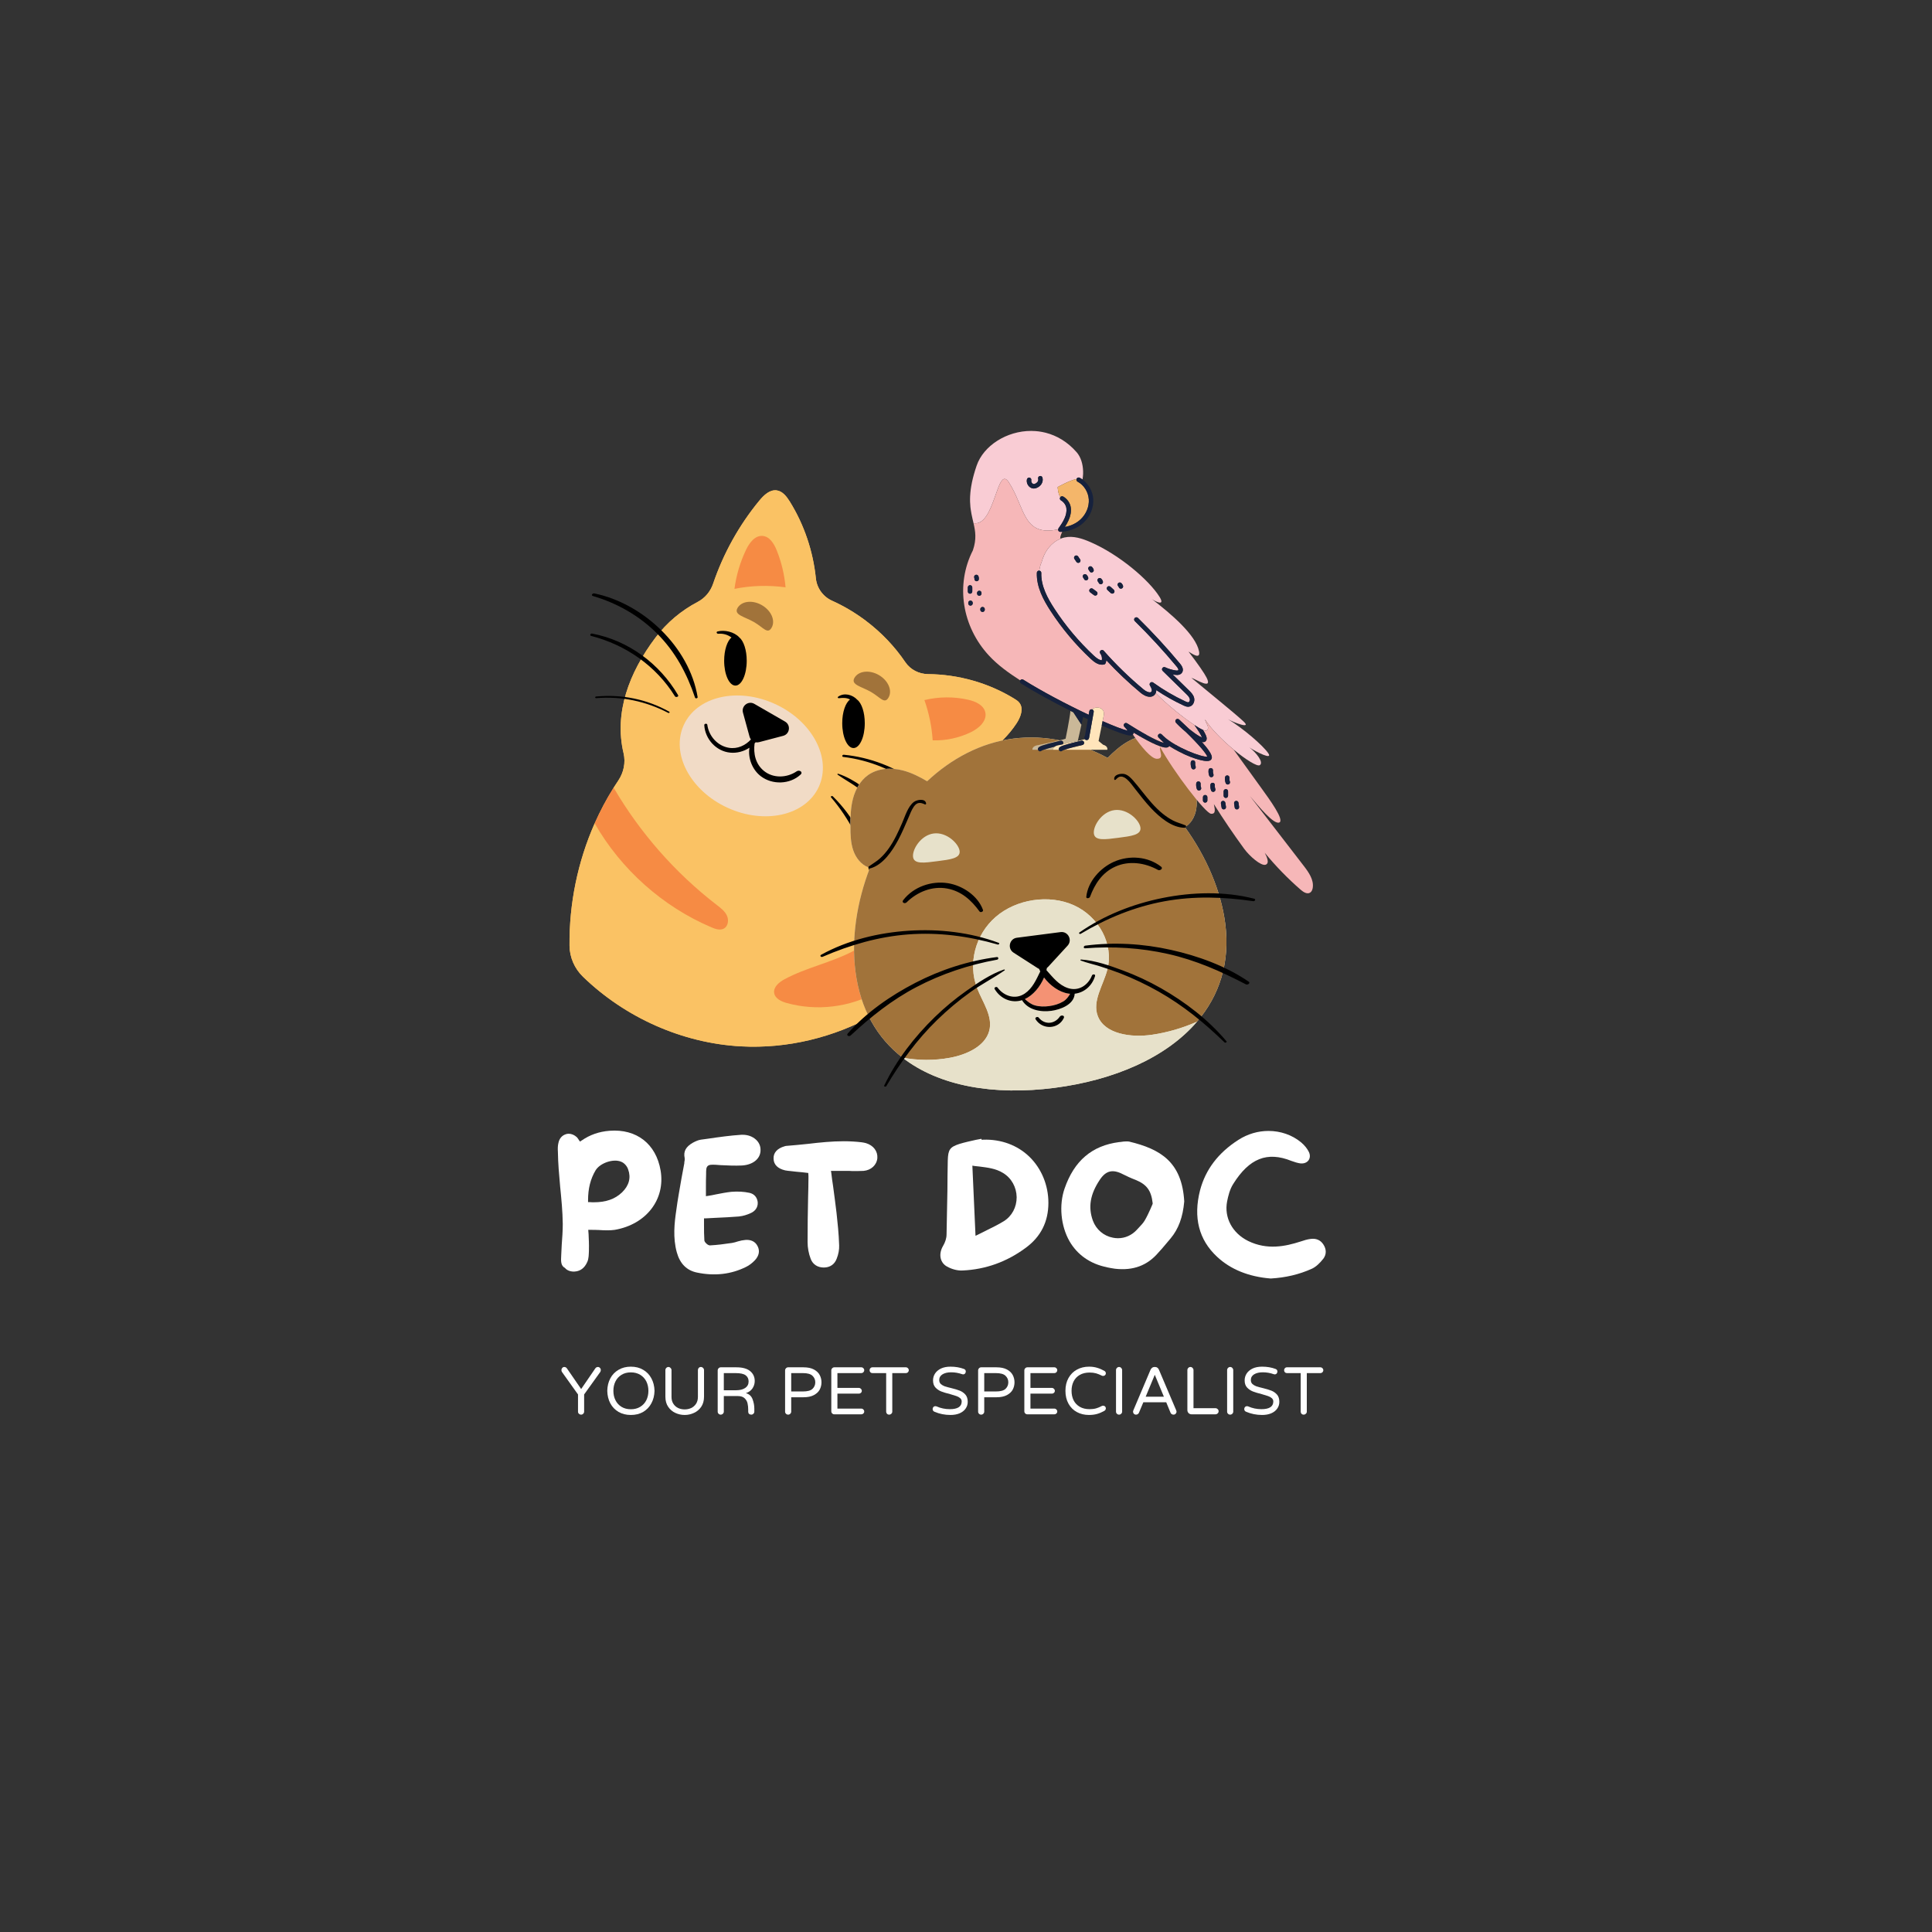 <svg xmlns="http://www.w3.org/2000/svg" xmlns:xlink="http://www.w3.org/1999/xlink" width="500" zoomAndPan="magnify" viewBox="0 0 375 375" height="500" preserveAspectRatio="xMidYMid meet" version="1.0"><rect x="0" y="0" width="375" height="375" fill="#333333" stroke="none"/><defs><g/><clipPath id="0ac39b7667"><path d="M 110.543 95.164 L 198.285 95.164 L 198.285 203.164 L 110.543 203.164 Z M 110.543 95.164 " clip-rule="nonzero"/></clipPath><clipPath id="b87ea9ee7f"><path d="M 165 142 L 239 142 L 239 212 L 165 212 Z M 165 142 " clip-rule="nonzero"/></clipPath><clipPath id="06504a45b3"><path d="M 154.301 148.844 L 239.094 137.883 L 247.844 205.57 L 163.047 216.531 Z M 154.301 148.844 " clip-rule="nonzero"/></clipPath><clipPath id="a34e4092e3"><path d="M 154.301 148.844 L 239.094 137.883 L 247.844 205.57 L 163.047 216.531 Z M 154.301 148.844 " clip-rule="nonzero"/></clipPath><clipPath id="a528bec467"><path d="M 160.742 148.012 L 232.637 138.719 L 241.402 206.539 L 169.508 215.832 Z M 160.742 148.012 " clip-rule="nonzero"/></clipPath><clipPath id="a90a13159e"><path d="M 160.742 148.012 L 232.637 138.719 L 241.387 206.406 L 169.492 215.699 Z M 160.742 148.012 " clip-rule="nonzero"/></clipPath><clipPath id="37f1698c97"><path d="M 165 142 L 239 142 L 239 206 L 165 206 Z M 165 142 " clip-rule="nonzero"/></clipPath><clipPath id="28996da7c8"><path d="M 154.301 148.844 L 239.094 137.883 L 247.844 205.57 L 163.047 216.531 Z M 154.301 148.844 " clip-rule="nonzero"/></clipPath><clipPath id="ca152c4564"><path d="M 154.301 148.844 L 239.094 137.883 L 247.844 205.57 L 163.047 216.531 Z M 154.301 148.844 " clip-rule="nonzero"/></clipPath><clipPath id="25ff50dd42"><path d="M 175 174 L 233 174 L 233 212 L 175 212 Z M 175 174 " clip-rule="nonzero"/></clipPath><clipPath id="e9795ca3a9"><path d="M 154.301 148.844 L 239.094 137.883 L 247.844 205.57 L 163.047 216.531 Z M 154.301 148.844 " clip-rule="nonzero"/></clipPath><clipPath id="012feeda79"><path d="M 154.301 148.844 L 239.094 137.883 L 247.844 205.57 L 163.047 216.531 Z M 154.301 148.844 " clip-rule="nonzero"/></clipPath><clipPath id="3173623e2a"><path d="M 171.523 178.336 L 228.906 170.918 L 233.641 207.543 L 176.258 214.961 Z M 171.523 178.336 " clip-rule="nonzero"/></clipPath><clipPath id="891db0d70c"><path d="M 171.523 178.336 L 228.906 170.918 L 233.621 207.41 L 176.242 214.828 Z M 171.523 178.336 " clip-rule="nonzero"/></clipPath><clipPath id="b6af4b996f"><path d="M 177 157 L 222 157 L 222 168 L 177 168 Z M 177 157 " clip-rule="nonzero"/></clipPath><clipPath id="be61b64980"><path d="M 154.301 148.844 L 239.094 137.883 L 247.844 205.57 L 163.047 216.531 Z M 154.301 148.844 " clip-rule="nonzero"/></clipPath><clipPath id="e0f97222a8"><path d="M 154.301 148.844 L 239.094 137.883 L 247.844 205.57 L 163.047 216.531 Z M 154.301 148.844 " clip-rule="nonzero"/></clipPath><clipPath id="d3120ab520"><path d="M 198 189 L 208 189 L 208 196 L 198 196 Z M 198 189 " clip-rule="nonzero"/></clipPath><clipPath id="9df8a1e7af"><path d="M 154.301 148.844 L 239.094 137.883 L 247.844 205.57 L 163.047 216.531 Z M 154.301 148.844 " clip-rule="nonzero"/></clipPath><clipPath id="421e46f8ea"><path d="M 154.301 148.844 L 239.094 137.883 L 247.844 205.57 L 163.047 216.531 Z M 154.301 148.844 " clip-rule="nonzero"/></clipPath><clipPath id="3525f9e585"><path d="M 159 150 L 244 150 L 244 211 L 159 211 Z M 159 150 " clip-rule="nonzero"/></clipPath><clipPath id="818d800b77"><path d="M 154.301 148.844 L 239.094 137.883 L 247.844 205.57 L 163.047 216.531 Z M 154.301 148.844 " clip-rule="nonzero"/></clipPath><clipPath id="efeea73a7c"><path d="M 154.301 148.844 L 239.094 137.883 L 247.844 205.57 L 163.047 216.531 Z M 154.301 148.844 " clip-rule="nonzero"/></clipPath><clipPath id="92980be468"><path d="M 188 83.621 L 211 83.621 L 211 103 L 188 103 Z M 188 83.621 " clip-rule="nonzero"/></clipPath><clipPath id="108c4dd012"><path d="M 219 139 L 255 139 L 255 173.621 L 219 173.621 Z M 219 139 " clip-rule="nonzero"/></clipPath><clipPath id="d04657869d"><path d="M 201 83.621 L 203 83.621 L 203 84 L 201 84 Z M 201 83.621 " clip-rule="nonzero"/></clipPath></defs><g clip-path="url(#0ac39b7667)"><path fill="#fac264" d="M 197.836 136.375 C 197.582 136.062 197.238 135.84 196.898 135.633 C 191.883 132.543 186.008 130.898 180.125 130.844 C 178.367 130.824 176.711 129.984 175.723 128.527 C 173.699 125.543 171.129 122.805 168.039 120.477 C 165.957 118.91 163.766 117.617 161.508 116.602 C 159.754 115.812 158.555 114.16 158.359 112.246 C 157.816 106.984 156.09 101.844 153.297 97.352 C 152.691 96.375 151.902 95.344 150.766 95.184 C 149.414 94.996 148.266 96.109 147.398 97.156 C 143.457 101.934 140.402 107.434 138.414 113.297 C 137.898 114.812 136.844 116.082 135.43 116.824 C 132.258 118.492 129.441 120.824 127.191 123.809 C 122.098 130.574 119.176 138.363 121.031 146.184 C 121.469 148.016 121.059 149.945 120.008 151.508 C 119.699 151.965 119.398 152.426 119.105 152.891 C 117.711 155.102 116.484 157.418 115.426 159.809 C 112.137 167.234 110.465 175.406 110.543 183.543 C 110.566 185.824 111.52 188 113.16 189.586 C 121.355 197.52 132.434 202.48 143.828 203.098 C 152.805 203.586 161.871 201.371 169.715 196.992 C 172.301 195.547 173.941 192.855 174.059 189.898 L 174.059 189.848 C 174.227 185.5 173.789 181.121 172.746 176.895 C 172.324 175.18 171.801 173.492 171.184 171.84 C 170.266 169.395 170.832 166.645 172.641 164.762 C 173.84 163.516 174.984 162.145 176.098 160.672 C 177.738 158.492 178.965 156.117 179.789 153.625 C 180.438 151.676 182.016 150.18 183.992 149.633 C 189.371 148.148 194.238 145.047 197.297 140.422 C 198.105 139.203 198.758 137.508 197.836 136.375 " fill-opacity="1" fill-rule="nonzero"/><path fill="#fac264" d="M 110.543 183.543 C 110.465 175.406 112.137 167.234 115.426 159.809 C 120.539 168.746 128.621 175.969 138.098 180 C 138.875 180.332 139.797 180.637 140.531 180.219 C 141.352 179.746 141.488 178.551 141.086 177.699 C 140.684 176.84 139.891 176.246 139.145 175.668 C 131.082 169.461 124.242 161.672 119.105 152.891 C 119.398 152.426 119.699 151.965 120.008 151.508 C 121.059 149.945 121.469 148.016 121.031 146.184 C 119.176 138.363 122.098 130.574 127.191 123.809 C 129.441 120.824 132.258 118.492 135.43 116.824 C 136.844 116.082 137.898 114.812 138.414 113.297 C 140.402 107.434 143.457 101.934 147.398 97.156 C 148.266 96.109 149.414 94.996 150.766 95.184 C 151.902 95.344 152.691 96.375 153.297 97.352 C 156.09 101.844 157.816 106.984 158.359 112.246 C 158.555 114.16 159.754 115.812 161.508 116.602 C 163.766 117.617 165.957 118.91 168.039 120.477 C 171.129 122.805 173.699 125.543 175.723 128.527 C 176.711 129.984 178.367 130.824 180.125 130.844 C 186.008 130.898 191.883 132.543 196.898 135.633 C 197.238 135.84 197.582 136.062 197.836 136.375 C 198.758 137.508 198.105 139.203 197.297 140.422 C 194.238 145.047 189.371 148.148 183.992 149.633 C 182.016 150.18 180.438 151.676 179.789 153.625 C 178.965 156.117 177.738 158.492 176.098 160.672 C 174.984 162.145 173.84 163.516 172.641 164.762 C 170.832 166.645 170.266 169.395 171.184 171.84 C 171.801 173.492 172.324 175.18 172.746 176.895 C 171.676 180.141 168.789 182.906 165.664 184.57 C 161.395 186.836 156.523 187.777 152.273 190.074 C 151.223 190.641 150.078 191.578 150.27 192.754 C 150.449 193.832 151.645 194.387 152.695 194.68 C 158.496 196.301 164.926 195.531 170.18 192.59 C 171.566 191.82 172.867 190.895 174.059 189.848 L 174.059 189.898 C 173.941 192.855 172.301 195.547 169.715 196.992 C 161.871 201.371 152.805 203.586 143.828 203.098 C 132.434 202.48 121.355 197.52 113.16 189.586 C 111.52 188 110.566 185.824 110.543 183.543 Z M 142.559 114.301 C 145.75 113.652 149.109 113.547 152.477 114 C 152.262 111.539 151.68 109.105 150.758 106.812 C 150.246 105.539 149.395 104.133 148.027 104.023 C 146.535 103.898 145.445 105.375 144.801 106.727 C 143.66 109.113 142.902 111.68 142.559 114.301 Z M 181.031 143.703 C 183.602 143.781 186.191 143.227 188.504 142.09 C 190.039 141.34 191.637 139.895 191.238 138.23 C 190.906 136.836 189.344 136.145 187.949 135.824 C 185.156 135.188 182.215 135.211 179.43 135.887 C 180.328 138.445 180.863 141.078 181.031 143.703 " fill-opacity="1" fill-rule="nonzero"/></g><path fill="#f68b44" d="M 119.105 152.891 C 117.711 155.102 116.484 157.418 115.426 159.809 C 120.539 168.746 128.621 175.969 138.098 180 C 138.875 180.332 139.797 180.637 140.531 180.219 C 141.352 179.746 141.488 178.551 141.086 177.699 C 140.684 176.84 139.891 176.246 139.145 175.668 C 131.082 169.461 124.242 161.672 119.105 152.891 Z M 144.801 106.727 C 143.66 109.113 142.902 111.68 142.559 114.301 C 145.75 113.652 149.109 113.547 152.477 114 C 152.262 111.539 151.68 109.105 150.758 106.812 C 150.246 105.539 149.395 104.133 148.027 104.023 C 146.535 103.898 145.445 105.375 144.801 106.727 Z M 165.664 184.57 C 161.395 186.836 156.523 187.777 152.273 190.074 C 151.223 190.641 150.078 191.578 150.27 192.754 C 150.449 193.832 151.645 194.387 152.695 194.68 C 158.496 196.301 164.926 195.531 170.18 192.59 C 171.566 191.82 172.867 190.895 174.059 189.848 C 174.227 185.5 173.789 181.121 172.746 176.895 C 171.676 180.141 168.789 182.906 165.664 184.57 Z M 179.43 135.887 C 182.215 135.211 185.156 135.188 187.949 135.824 C 189.344 136.145 190.906 136.836 191.238 138.23 C 191.637 139.895 190.039 141.34 188.504 142.09 C 186.191 143.227 183.602 143.781 181.031 143.703 C 180.863 141.078 180.328 138.445 179.43 135.887 " fill-opacity="1" fill-rule="nonzero"/><path fill="#f1dbc6" d="M 158.93 152.723 C 156.383 158.281 148.453 160.102 141.215 156.785 C 133.977 153.469 130.176 146.273 132.723 140.711 C 135.27 135.152 143.203 133.332 150.438 136.648 C 157.676 139.965 161.477 147.16 158.93 152.723 " fill-opacity="1" fill-rule="nonzero"/><path fill="#a1733a" d="M 170.578 131.023 C 168.75 129.969 166.633 130.215 165.852 131.57 C 165.066 132.93 167.223 133.246 169.051 134.301 C 170.875 135.355 171.68 136.75 172.465 135.391 C 173.25 134.035 172.402 132.078 170.578 131.023 Z M 149.77 121.832 C 148.984 123.188 148.18 121.797 146.352 120.742 C 144.527 119.688 142.371 119.367 143.152 118.012 C 143.938 116.652 146.055 116.406 147.879 117.461 C 149.707 118.516 150.551 120.473 149.77 121.832 " fill-opacity="1" fill-rule="nonzero"/><path fill="#000000" d="M 154.637 149.711 C 152.746 151 150.094 151.117 148.273 149.629 C 146.637 148.297 146.207 146.266 146.465 144.297 C 146.531 144.227 146.602 144.152 146.664 144.078 C 146.879 144.117 147.102 144.113 147.324 144.055 L 152.008 142.824 C 153.309 142.484 153.543 140.734 152.379 140.059 L 146.418 136.621 C 145.254 135.945 143.855 137.023 144.211 138.324 L 145.488 142.992 C 145.543 143.195 145.637 143.375 145.758 143.527 C 144.68 144.691 143.152 145.41 141.516 145.152 C 139.281 144.805 137.578 142.875 137.289 140.676 C 137.246 140.363 136.68 140.434 136.699 140.746 C 136.855 143.441 138.996 145.824 141.727 146.086 C 143.062 146.215 144.383 145.848 145.465 145.133 C 145.137 147.176 146.051 149.441 147.691 150.676 C 149.934 152.367 153.301 152.266 155.379 150.359 C 155.945 149.84 155.141 149.367 154.637 149.711 Z M 162.816 135.52 C 163.574 135.445 164.309 135.391 164.996 135.777 C 164.113 136.398 163.477 138.223 163.477 140.371 C 163.477 143.035 164.457 145.195 165.664 145.195 C 166.875 145.195 167.852 143.035 167.852 140.371 C 167.852 138.27 167.246 136.484 166.395 135.824 C 165.473 134.824 163.852 134.395 162.688 135.223 C 162.523 135.336 162.621 135.539 162.816 135.52 Z M 139.41 123.008 C 140.457 122.93 141.27 123.227 141.98 123.73 C 141.148 124.418 140.559 126.18 140.559 128.25 C 140.559 130.914 141.539 133.074 142.746 133.074 C 143.957 133.074 144.938 130.914 144.938 128.25 C 144.938 126.176 144.34 124.406 143.508 123.727 C 142.5 122.629 140.641 122.219 139.281 122.566 C 138.957 122.648 139.117 123.027 139.41 123.008 Z M 161.648 154.566 C 161.504 154.426 161.141 154.57 161.305 154.762 C 164.879 158.934 167.262 163.742 168.727 169.02 C 168.805 169.293 169.332 169.262 169.285 168.961 C 168.395 163.516 165.57 158.418 161.648 154.566 Z M 171.277 155.973 C 168.879 153.672 165.91 151.273 162.723 150.191 C 162.625 150.156 162.449 150.27 162.578 150.359 C 163.961 151.332 165.453 152.133 166.82 153.141 C 168.172 154.133 169.438 155.234 170.617 156.426 C 173.078 158.91 175.145 161.75 176.879 164.785 C 177.02 165.035 177.551 164.902 177.414 164.602 C 175.957 161.348 173.848 158.441 171.277 155.973 Z M 187.438 163.805 C 183.629 154.238 173.945 147.457 163.785 146.496 C 163.477 146.469 163.34 146.883 163.688 146.922 C 173.855 148.141 182.523 154.82 186.891 163.992 C 187.02 164.258 187.559 164.109 187.438 163.805 Z M 129.914 138.145 C 125.582 135.711 120.645 134.719 115.699 135.195 C 115.453 135.219 115.473 135.535 115.723 135.516 C 120.574 135.09 125.41 136.117 129.719 138.379 C 129.859 138.453 130.086 138.242 129.914 138.145 Z M 114.914 122.973 C 114.633 122.922 114.398 123.344 114.734 123.43 C 121.422 125.145 127.348 129.242 131 135.145 C 131.172 135.426 131.801 135.242 131.613 134.922 C 128.02 128.789 121.922 124.293 114.914 122.973 Z M 135.41 135.309 C 135.449 135.555 134.984 135.637 134.91 135.414 C 133.32 130.707 131.062 126.48 127.516 122.945 C 124.047 119.484 119.773 117.066 115.082 115.684 C 114.652 115.555 115.023 115.113 115.359 115.184 C 124.859 117.117 133.805 125.586 135.41 135.309 " fill-opacity="1" fill-rule="nonzero"/><g clip-path="url(#b87ea9ee7f)"><g clip-path="url(#06504a45b3)"><g clip-path="url(#a34e4092e3)"><g clip-path="url(#a528bec467)"><g clip-path="url(#a90a13159e)"><path fill="#e7e1ca" d="M 229.992 160.539 C 230.082 160.492 230.168 160.438 230.25 160.379 C 231.512 159.496 232.156 157.934 232.262 156.398 C 232.367 154.867 232.008 153.348 231.621 151.859 C 231.16 150.082 230.652 148.297 229.746 146.699 C 228.84 145.102 227.492 143.691 225.773 143.043 C 223.551 142.207 220.996 142.75 218.934 143.926 C 217.457 144.766 216.184 145.902 214.984 147.113 C 209.32 144.062 203.051 142.543 196.691 143.363 C 190.332 144.184 184.652 147.25 179.957 151.641 C 178.484 150.773 176.965 150 175.32 149.562 C 173.027 148.949 170.418 149.074 168.484 150.449 C 166.988 151.512 166.043 153.219 165.57 154.996 C 165.102 156.77 165.062 158.629 165.07 160.461 C 165.074 161.996 165.113 163.562 165.605 165.016 C 166.098 166.469 167.117 167.82 168.559 168.352 C 168.656 168.387 168.754 168.418 168.852 168.441 C 166.281 175.098 165.223 182.188 166.043 188.543 C 167 195.949 170.281 201.488 175.164 205.281 C 182.324 210.848 192.93 212.672 204.711 211.148 C 216.238 209.656 226.355 205.289 232.34 198.309 C 236.645 193.281 238.809 186.902 237.82 179.266 C 237 172.91 234.168 166.32 229.992 160.539 " fill-opacity="1" fill-rule="nonzero"/></g></g></g></g></g><g clip-path="url(#37f1698c97)"><g clip-path="url(#28996da7c8)"><g clip-path="url(#ca152c4564)"><path fill="#a1733a" d="M 166.043 188.543 C 165.223 182.188 166.281 175.098 168.852 168.441 C 168.754 168.418 168.656 168.387 168.559 168.352 C 167.117 167.82 166.098 166.469 165.605 165.016 C 165.113 163.562 165.074 161.996 165.07 160.461 C 165.062 158.629 165.102 156.77 165.57 154.996 C 166.043 153.219 166.988 151.512 168.484 150.449 C 170.418 149.074 173.027 148.949 175.32 149.562 C 176.965 150 178.484 150.773 179.957 151.641 C 184.652 147.25 190.332 144.184 196.691 143.363 C 203.051 142.543 209.32 144.062 214.984 147.113 C 216.184 145.902 217.457 144.766 218.934 143.926 C 220.996 142.75 223.551 142.207 225.77 143.043 C 227.492 143.691 228.84 145.102 229.746 146.699 C 230.652 148.297 231.16 150.082 231.621 151.859 C 232.008 153.348 232.367 154.867 232.262 156.398 C 232.156 157.934 231.512 159.496 230.25 160.379 C 230.168 160.438 230.082 160.492 229.992 160.539 C 234.168 166.32 237 172.91 237.82 179.266 C 238.809 186.902 236.645 193.281 232.34 198.309 C 229.578 199.535 226.637 200.402 223.609 200.844 C 219.555 201.441 214.445 200.73 213.09 197.242 C 211.945 194.301 214.176 191.207 214.953 188.141 C 216.191 183.289 213.324 177.938 208.473 175.727 C 203.617 173.516 197.234 174.523 193.25 177.984 C 189.266 181.445 187.859 187.07 189.633 191.738 C 190.691 194.508 192.785 197.246 192 200.117 C 191.195 203.059 187.668 204.707 184.398 205.309 C 181.352 205.875 178.191 205.848 175.164 205.281 C 170.281 201.488 167 195.949 166.043 188.543 " fill-opacity="1" fill-rule="nonzero"/></g></g></g><g clip-path="url(#25ff50dd42)"><g clip-path="url(#e9795ca3a9)"><g clip-path="url(#012feeda79)"><g clip-path="url(#3173623e2a)"><g clip-path="url(#891db0d70c)"><path fill="#e7e1ca" d="M 214.953 188.141 C 214.176 191.207 211.945 194.301 213.09 197.242 C 214.445 200.73 219.555 201.441 223.609 200.844 C 226.637 200.402 229.578 199.535 232.34 198.309 C 226.355 205.289 216.238 209.656 204.711 211.148 C 192.93 212.672 182.324 210.848 175.164 205.281 C 178.191 205.848 181.352 205.875 184.398 205.309 C 187.668 204.707 191.195 203.059 192 200.117 C 192.785 197.246 190.691 194.508 189.633 191.738 C 187.859 187.07 189.266 181.445 193.25 177.984 C 197.234 174.523 203.617 173.516 208.473 175.727 C 213.324 177.938 216.191 183.289 214.953 188.141 " fill-opacity="1" fill-rule="nonzero"/></g></g></g></g></g><g clip-path="url(#b6af4b996f)"><g clip-path="url(#be61b64980)"><g clip-path="url(#e0f97222a8)"><path fill="#e7e1ca" d="M 177.223 166.336 C 177.41 167.781 179.426 167.48 181.922 167.156 C 184.418 166.836 186.445 166.613 186.262 165.168 C 186.074 163.727 183.723 161.453 181.227 161.777 C 178.73 162.098 177.035 164.895 177.223 166.336 Z M 221.359 160.633 C 221.547 162.078 219.516 162.297 217.02 162.621 C 214.523 162.941 212.508 163.246 212.32 161.801 C 212.133 160.355 213.828 157.562 216.324 157.238 C 218.82 156.918 221.172 159.188 221.359 160.633 " fill-opacity="1" fill-rule="nonzero"/></g></g></g><g clip-path="url(#d3120ab520)"><g clip-path="url(#9df8a1e7af)"><g clip-path="url(#421e46f8ea)"><path fill="#f49274" d="M 207.41 192.859 C 207.512 192.875 207.613 192.887 207.711 192.895 C 207.363 193.492 206.988 194.02 206.355 194.395 C 205.535 194.883 204.605 195.152 203.664 195.281 C 202.75 195.406 201.777 195.402 200.883 195.148 C 200.086 194.922 199.52 194.445 198.922 193.918 C 200.555 193.168 201.902 191.508 202.648 189.734 C 203.828 191.305 205.609 192.598 207.41 192.859 " fill-opacity="1" fill-rule="nonzero"/></g></g></g><g clip-path="url(#3525f9e585)"><g clip-path="url(#818d800b77)"><g clip-path="url(#efeea73a7c)"><path fill="#000000" d="M 205.703 197.332 C 204.68 198.82 202.746 198.953 201.602 197.508 C 201.383 197.234 200.797 197.5 201.004 197.836 C 202.285 199.891 205.402 199.844 206.48 197.605 C 206.73 197.078 205.965 196.953 205.703 197.332 Z M 207.711 192.895 C 207.613 192.887 207.512 192.875 207.41 192.859 C 205.609 192.598 203.828 191.305 202.648 189.734 C 201.902 191.508 200.555 193.168 198.922 193.918 C 199.52 194.445 200.086 194.922 200.883 195.148 C 201.777 195.402 202.75 195.406 203.664 195.281 C 204.605 195.152 205.535 194.883 206.355 194.395 C 206.988 194.02 207.363 193.492 207.711 192.895 Z M 212.551 189.434 C 212 191.316 210.465 192.672 208.598 192.879 C 208.48 194.992 205.82 195.965 204.055 196.203 C 201.984 196.48 199.535 196.043 198.375 194.133 C 196.309 194.793 194.184 193.852 193.062 191.973 C 192.879 191.664 193.426 191.422 193.617 191.68 C 194.859 193.355 197.078 194.086 198.902 192.852 C 200.426 191.824 201.129 190.152 201.914 188.555 C 201.832 188.395 201.754 188.227 201.688 188.062 C 201.602 188.027 201.516 187.98 201.434 187.93 L 196.727 184.906 C 195.492 184.113 195.918 182.203 197.371 182.016 L 205.859 180.918 C 207.312 180.73 208.207 182.469 207.219 183.551 L 203.434 187.672 C 203.359 187.75 203.281 187.82 203.199 187.879 C 203.176 188.023 203.148 188.164 203.113 188.309 C 204.344 189.676 205.477 191.191 207.293 191.789 C 209.34 192.465 211.191 191.254 211.953 189.332 C 212.07 189.039 212.656 189.062 212.551 189.434 Z M 168.953 168.543 C 171.406 167.859 173.234 165.121 174.359 162.996 C 175.082 161.645 175.672 160.227 176.285 158.824 C 176.613 158.07 176.902 157.246 177.371 156.57 C 177.988 155.684 178.633 155.711 179.512 156.129 C 179.617 156.18 179.773 156.113 179.762 155.984 C 179.648 154.902 177.98 155.211 177.398 155.645 C 176.211 156.531 175.68 158.438 175.109 159.734 C 174.363 161.434 173.594 163.137 172.523 164.652 C 172.031 165.348 171.48 165.996 170.855 166.57 C 170.188 167.188 169.41 167.617 168.68 168.148 C 168.418 168.34 168.719 168.609 168.953 168.543 Z M 216.535 151.348 C 216.832 151.078 217.051 150.777 217.492 150.738 C 217.977 150.691 218.398 150.969 218.742 151.266 C 219.367 151.809 219.859 152.543 220.371 153.188 C 221.363 154.449 222.344 155.73 223.449 156.898 C 225.066 158.605 227.43 160.641 229.91 160.668 C 230.156 160.672 230.371 160.316 230.082 160.195 C 229.293 159.859 228.473 159.668 227.703 159.273 C 226.977 158.898 226.297 158.434 225.656 157.918 C 224.145 156.691 222.914 155.164 221.707 153.648 C 221.133 152.922 220.559 152.195 219.945 151.5 C 219.496 150.988 218.977 150.445 218.301 150.25 C 217.637 150.059 216.117 150.316 216.273 151.289 C 216.293 151.402 216.465 151.414 216.535 151.348 Z M 194.863 188.184 C 192.258 189.074 189.789 190.762 187.555 192.34 C 185.387 193.867 183.34 195.566 181.438 197.414 C 177.512 201.23 174.012 205.734 171.625 210.699 C 171.52 210.918 171.918 210.996 172.02 210.828 C 174.805 206.156 177.957 201.824 181.855 198.02 C 183.891 196.035 186.078 194.195 188.391 192.543 C 190.516 191.02 192.852 189.832 194.992 188.348 C 195.121 188.258 194.969 188.148 194.863 188.184 Z M 193.543 186.27 C 193.871 186.211 193.84 185.723 193.484 185.766 C 187.977 186.48 182.613 188.211 177.68 190.762 C 172.855 193.258 168.176 196.492 164.555 200.59 C 164.211 200.98 164.797 201.277 165.109 200.984 C 169.016 197.355 173.133 194.082 177.863 191.598 C 182.785 189.012 188.082 187.262 193.543 186.27 Z M 176.266 181.371 C 182.16 180.922 188.004 181.699 193.672 183.336 C 193.859 183.391 194.094 183.098 193.863 183.012 C 188.32 180.953 182.277 180.273 176.402 180.652 C 170.555 181.027 164.555 182.469 159.395 185.312 C 159.047 185.504 159.359 185.848 159.672 185.711 C 164.984 183.418 170.48 181.812 176.266 181.371 Z M 225.352 191.816 C 222.973 190.465 220.484 189.301 217.922 188.355 C 215.367 187.41 212.574 186.426 209.84 186.242 C 209.715 186.234 209.648 186.391 209.781 186.441 C 211.02 186.906 212.324 187.188 213.582 187.586 C 214.871 187.992 216.148 188.426 217.406 188.914 C 219.977 189.914 222.48 191.102 224.883 192.461 C 229.629 195.152 233.789 198.539 237.691 202.34 C 237.828 202.477 238.207 202.285 238.059 202.109 C 234.547 197.941 230.062 194.492 225.352 191.816 Z M 227.301 184.375 C 221.852 183.156 216.203 182.832 210.664 183.547 C 210.301 183.594 210.219 184.098 210.641 184.066 C 216.02 183.645 221.438 183.977 226.707 185.16 C 232.062 186.359 236.977 188.527 241.828 191.062 C 242.156 191.234 242.781 190.816 242.375 190.539 C 237.898 187.484 232.555 185.547 227.301 184.375 Z M 243.434 174.438 C 237.66 172.961 231.395 173.141 225.586 174.312 C 219.887 175.465 214.309 177.648 209.52 180.988 C 209.316 181.133 209.574 181.367 209.754 181.258 C 214.797 178.23 220.23 176 226.023 174.938 C 231.77 173.887 237.5 174.078 243.254 174.918 C 243.574 174.965 243.812 174.535 243.434 174.438 Z M 175.316 174.711 C 174.949 175.184 175.613 175.496 175.973 175.145 C 178.035 173.113 180.965 171.918 183.871 172.469 C 186.621 172.988 188.527 174.719 190.125 176.914 C 190.32 177.184 190.922 176.957 190.797 176.613 C 189.797 173.844 186.812 171.879 184.004 171.43 C 180.805 170.918 177.328 172.117 175.316 174.711 Z M 210.848 174.078 C 211.148 171.09 213.598 168.414 216.258 167.25 C 219.199 165.965 222.816 166.219 225.375 168.227 C 225.824 168.574 225.152 169.066 224.762 168.852 C 222.234 167.453 219.121 166.996 216.438 168.23 C 213.926 169.383 212.5 171.574 211.566 174.086 C 211.465 174.367 210.809 174.484 210.848 174.078 " fill-opacity="1" fill-rule="nonzero"/></g></g></g><path fill="#cab898" d="M 204.434 145.531 L 202.574 145.531 C 203.086 145.348 203.973 145.117 204.707 144.934 C 204.367 145.203 204.434 145.531 204.434 145.531 Z M 204.434 145.531 " fill-opacity="1" fill-rule="nonzero"/><path fill="#cab898" d="M 209.906 140.664 L 210.227 139.168 C 210.227 139.172 210.227 139.172 210.227 139.172 C 209.785 141.293 209.238 143.66 209.199 143.82 C 208.191 144.055 206.984 144.32 206.281 144.473 C 206.375 144.371 206.414 144.227 206.379 144.082 C 206.324 143.852 206.09 143.707 205.859 143.766 L 205.477 143.855 C 202.312 144.613 201.719 144.867 201.52 145.172 C 201.445 145.281 201.434 145.414 201.469 145.531 L 200.395 145.531 C 200.395 145.531 200.234 144.754 201.656 144.598 C 201.656 144.598 206.25 143.625 206.832 143.383 C 206.832 143.383 207.59 139.73 207.773 138.008 C 207.773 137.996 207.777 137.984 207.777 137.973 C 207.965 138.066 208.148 138.156 208.332 138.246 Z M 209.906 140.664 " fill-opacity="1" fill-rule="nonzero"/><g clip-path="url(#92980be468)"><path fill="#f9ccd4" d="M 209.566 92.73 C 209.352 92.617 209.094 92.699 208.98 92.91 C 208.969 92.93 208.961 92.953 208.953 92.977 C 207.742 93.172 205.293 94.539 205.293 94.539 C 205.293 94.539 205.34 95.844 205.82 96.477 C 205.805 96.496 205.789 96.516 205.777 96.539 C 205.656 96.746 205.727 97.008 205.934 97.129 C 206.496 97.449 206.91 98.051 206.984 98.656 C 207.062 99.27 206.938 99.941 206.609 100.656 C 206.297 101.336 205.871 101.969 205.457 102.555 C 205.418 102.613 205.398 102.68 205.387 102.746 C 198.504 104.25 198.98 98.465 195.805 93.605 C 193.477 90.047 193.168 102.238 188.965 101.559 C 188.965 101.555 188.961 101.551 188.961 101.547 C 188.832 100.977 188.684 100.391 188.562 99.754 C 188.562 99.754 188.562 99.754 188.562 99.75 C 188.508 99.473 188.457 99.188 188.418 98.887 C 188.414 98.875 188.414 98.867 188.414 98.855 C 188.395 98.711 188.375 98.562 188.359 98.414 C 188.355 98.398 188.355 98.387 188.355 98.375 C 188.324 98.07 188.301 97.754 188.293 97.426 C 188.289 97.402 188.289 97.383 188.289 97.359 C 188.285 97.199 188.285 97.031 188.285 96.863 C 188.285 96.844 188.285 96.828 188.285 96.809 C 188.289 96.641 188.293 96.473 188.301 96.293 C 188.301 96.285 188.301 96.273 188.305 96.266 C 188.312 96.086 188.324 95.902 188.344 95.715 C 188.344 95.684 188.348 95.652 188.352 95.621 C 188.367 95.434 188.391 95.242 188.414 95.047 C 188.418 95.027 188.418 95.012 188.422 94.992 C 188.445 94.805 188.477 94.609 188.508 94.41 C 188.512 94.387 188.516 94.359 188.523 94.332 C 188.559 94.129 188.598 93.918 188.641 93.703 C 188.648 93.66 188.656 93.621 188.664 93.578 C 188.711 93.359 188.762 93.133 188.82 92.902 C 188.82 92.891 188.824 92.875 188.828 92.863 C 188.883 92.637 188.945 92.41 189.008 92.176 C 189.02 92.133 189.031 92.094 189.043 92.051 C 189.109 91.812 189.18 91.566 189.258 91.316 C 189.273 91.266 189.289 91.219 189.305 91.168 C 189.387 90.906 189.473 90.641 189.57 90.367 C 190.891 86.52 195.387 83.621 200.176 83.641 C 200.445 83.641 200.711 83.652 200.98 83.672 C 201.176 83.688 201.375 83.707 201.57 83.73 C 202.035 83.789 202.496 83.875 202.957 83.992 C 205.105 84.539 207.207 85.746 208.992 87.797 C 209.785 88.711 210.191 90.074 210.23 91.461 C 210.234 91.637 210.234 91.809 210.23 91.984 C 210.215 92.352 210.176 92.715 210.113 93.07 C 209.938 92.945 209.754 92.828 209.566 92.73 Z M 202.336 92.691 C 202.266 92.465 202.023 92.336 201.797 92.406 C 201.566 92.473 201.438 92.715 201.508 92.941 C 201.559 93.109 201.52 93.32 201.41 93.492 C 201.297 93.668 201.109 93.816 200.875 93.906 C 200.785 93.945 200.723 93.961 200.66 93.961 C 200.617 93.957 200.562 93.945 200.508 93.918 C 200.266 93.805 200.113 93.488 200.172 93.23 C 200.227 92.996 200.078 92.766 199.848 92.715 C 199.609 92.66 199.383 92.809 199.328 93.039 C 199.18 93.695 199.527 94.41 200.137 94.695 C 200.305 94.777 200.477 94.82 200.645 94.82 C 200.652 94.82 200.66 94.82 200.668 94.82 C 200.832 94.82 201.004 94.785 201.199 94.707 C 201.602 94.547 201.926 94.289 202.137 93.961 C 202.387 93.578 202.457 93.102 202.336 92.691 Z M 202.336 92.691 " fill-opacity="1" fill-rule="nonzero"/></g><path fill="#f9ccd4" d="M 233.902 139.656 C 234 140.367 234.941 141.242 234.199 141.789 C 234.09 141.871 233.844 141.824 233.5 141.676 C 233.078 141.5 232.508 141.168 231.844 140.734 C 229.621 139.277 226.375 136.641 224.324 134.527 C 224.406 134.34 224.441 134.145 224.434 133.953 C 226.125 135.082 227.906 136.086 229.746 136.938 C 230.012 137.062 230.297 137.18 230.605 137.18 C 230.684 137.18 230.766 137.172 230.852 137.152 C 231.152 137.09 231.418 136.898 231.594 136.617 C 231.809 136.273 231.875 135.832 231.77 135.438 C 231.613 134.828 231.168 134.391 230.809 134.039 L 227.609 130.906 C 227.75 130.934 227.895 130.961 228.039 130.98 C 228.672 131.078 229.129 130.949 229.395 130.602 C 229.598 130.336 229.824 129.758 229.074 128.852 C 226.504 125.758 223.742 122.762 220.871 119.938 C 220.699 119.773 220.426 119.773 220.258 119.945 C 220.09 120.113 220.094 120.387 220.262 120.555 C 223.117 123.355 225.855 126.332 228.41 129.402 C 228.688 129.738 228.77 129.996 228.707 130.078 C 228.664 130.137 228.496 130.18 228.168 130.129 C 227.473 130.023 226.797 129.82 226.16 129.52 C 225.973 129.43 225.742 129.492 225.621 129.664 C 225.504 129.836 225.523 130.07 225.676 130.219 L 230.203 134.656 C 230.5 134.945 230.836 135.277 230.934 135.652 C 230.977 135.816 230.945 136.02 230.859 136.16 C 230.809 136.246 230.746 136.293 230.672 136.309 C 230.523 136.34 230.32 136.254 230.109 136.156 C 227.906 135.137 225.793 133.898 223.824 132.48 C 223.656 132.359 223.43 132.375 223.277 132.516 C 223.125 132.656 223.094 132.883 223.203 133.059 C 223.555 133.625 223.656 134.027 223.496 134.242 C 223.434 134.324 223.359 134.367 223.25 134.383 C 222.941 134.418 222.41 134.191 221.969 133.824 C 219.211 131.527 216.605 129 214.234 126.309 C 214.082 126.133 213.816 126.113 213.637 126.262 C 213.453 126.41 213.426 126.672 213.57 126.855 C 213.848 127.215 213.953 127.711 213.863 128.156 C 213.32 128.125 212.773 127.684 212.297 127.242 C 209.391 124.527 206.82 121.469 204.656 118.141 C 203.352 116.141 202.031 113.75 202.117 111.203 C 202.125 110.977 201.953 110.789 201.73 110.766 C 201.805 110.18 201.945 109.613 202.184 109.09 C 202.328 108.582 202.504 108.098 202.707 107.668 C 203.352 106.293 204.484 105.102 205.887 104.551 C 206.125 104.453 206.371 104.375 206.625 104.32 C 208.316 103.953 210.062 104.527 211.652 105.219 C 217.254 107.648 223.02 112.586 225.051 115.828 C 226.309 117.836 224.07 116.676 223.477 116.203 C 227.344 119.172 232.078 123.223 232.723 126.387 C 233.086 128.16 231.297 126.82 230.688 126.473 C 232.496 128.828 233.793 130.711 234.203 131.535 C 235.438 134.016 232.16 131.836 231.246 131.566 C 234.617 134.383 239.594 138.379 241.355 140.02 C 243.055 141.598 239.465 140.254 238.367 139.598 C 241.316 141.402 245.133 144.688 246.16 146.188 C 247.137 147.609 243.84 145.965 242.504 145.078 C 243.727 145.977 245.375 147.961 244.52 148.523 C 244.039 148.84 241.805 147.449 239.438 145.488 C 237.316 143.734 235.09 141.52 233.902 139.656 Z M 211.453 110.82 C 211.516 111 211.684 111.113 211.863 111.113 C 211.91 111.113 211.957 111.105 212.004 111.09 C 212.23 111.016 212.352 110.77 212.273 110.547 C 212.211 110.355 212.098 110.18 211.953 110.035 C 211.781 109.867 211.508 109.871 211.34 110.039 C 211.176 110.211 211.176 110.484 211.348 110.652 C 211.395 110.699 211.434 110.758 211.453 110.82 Z M 211.598 114.969 L 212.336 115.516 C 212.414 115.574 212.504 115.602 212.594 115.602 C 212.727 115.602 212.855 115.539 212.941 115.426 C 213.082 115.234 213.043 114.965 212.852 114.824 L 212.113 114.277 C 211.922 114.137 211.652 114.176 211.508 114.367 C 211.367 114.559 211.406 114.828 211.598 114.969 Z M 213.133 112.324 C 212.969 112.492 212.969 112.766 213.141 112.934 C 213.191 112.98 213.227 113.039 213.246 113.102 C 213.309 113.281 213.477 113.395 213.656 113.395 C 213.703 113.395 213.75 113.391 213.797 113.375 C 214.023 113.297 214.145 113.051 214.066 112.828 C 214.004 112.637 213.891 112.457 213.746 112.316 C 213.574 112.148 213.301 112.152 213.133 112.324 Z M 214.961 114.523 L 215.598 115.109 C 215.68 115.184 215.785 115.223 215.891 115.223 C 216.008 115.223 216.125 115.176 216.211 115.082 C 216.371 114.906 216.359 114.633 216.184 114.473 L 215.543 113.887 C 215.367 113.727 215.094 113.738 214.934 113.914 C 214.77 114.09 214.785 114.363 214.961 114.523 Z M 217.051 113.797 C 217.098 113.844 217.137 113.902 217.156 113.969 C 217.219 114.145 217.387 114.258 217.566 114.258 C 217.613 114.258 217.66 114.25 217.707 114.234 C 217.93 114.16 218.051 113.914 217.977 113.688 C 217.91 113.496 217.801 113.32 217.656 113.18 C 217.484 113.012 217.211 113.016 217.043 113.188 C 216.875 113.355 216.879 113.629 217.051 113.797 Z M 210.289 112.18 C 210.336 112.227 210.375 112.289 210.398 112.352 C 210.457 112.531 210.625 112.645 210.805 112.645 C 210.852 112.645 210.898 112.637 210.945 112.621 C 211.172 112.543 211.293 112.301 211.215 112.074 C 211.148 111.883 211.039 111.707 210.895 111.566 C 210.723 111.398 210.449 111.402 210.281 111.57 C 210.117 111.742 210.117 112.016 210.289 112.18 Z M 208.547 108.488 L 208.934 109.062 C 209.02 109.184 209.152 109.25 209.293 109.25 C 209.375 109.25 209.461 109.227 209.535 109.176 C 209.73 109.043 209.785 108.773 209.648 108.578 L 209.262 108.004 C 209.125 107.809 208.855 107.758 208.66 107.891 C 208.461 108.023 208.41 108.293 208.547 108.488 Z M 208.547 108.488 " fill-opacity="1" fill-rule="nonzero"/><g clip-path="url(#108c4dd012)"><path fill="#f6b7b8" d="M 220.016 142.188 C 222.109 143.457 225.336 145.266 226.488 145.094 C 226.75 145.055 226.887 144.926 226.957 144.812 C 229.434 146.414 232.754 147.711 234.273 147.711 C 234.523 147.711 234.727 147.676 234.867 147.602 C 235.066 147.496 235.191 147.312 235.219 147.086 C 235.293 146.496 234.477 145.352 233.277 144.012 C 233.496 144.062 233.688 144.059 233.84 143.988 C 233.98 143.922 234.293 143.707 234.195 143.141 C 234.141 142.824 233.887 142.316 233.5 141.676 C 233.844 141.824 234.09 141.871 234.199 141.789 C 234.941 141.242 234 140.367 233.902 139.656 C 235.09 141.52 237.316 143.734 239.434 145.488 C 241.254 148.012 243.078 150.535 244.895 153.062 C 246.352 155.086 249.383 159.207 248.305 159.648 C 247.227 160.094 244.273 156.465 242.609 154.516 C 246.094 159.031 249.574 163.551 253.059 168.066 C 254.023 169.32 255.047 170.773 254.801 172.336 C 254.742 172.695 254.598 173.07 254.289 173.262 C 253.715 173.617 252.992 173.16 252.48 172.715 C 249.953 170.52 247.613 168.113 245.488 165.527 C 245.848 166.238 246.512 167.59 245.629 167.848 C 244.746 168.109 242.543 166.188 241.492 164.75 C 239.434 161.93 237.473 159.039 235.613 156.082 C 235.703 156.746 236.172 158.039 235.07 157.953 C 233.969 157.867 227.785 149.781 225.18 144.988 C 224.957 145.75 226.078 147.32 224.512 147.277 C 223.441 147.246 221.527 144.973 219.887 142.566 C 219.918 142.531 219.945 142.492 219.965 142.445 C 219.988 142.387 220.023 142.312 220.016 142.188 Z M 239.535 155.941 L 239.652 156.734 C 239.684 156.949 239.867 157.105 240.078 157.105 C 240.098 157.105 240.121 157.105 240.141 157.102 C 240.379 157.066 240.539 156.848 240.508 156.613 L 240.391 155.816 C 240.355 155.582 240.137 155.418 239.902 155.453 C 239.664 155.488 239.5 155.707 239.535 155.941 Z M 238.719 151.691 C 238.633 151.469 238.605 151.223 238.633 150.984 C 238.66 150.75 238.492 150.535 238.254 150.508 C 238.016 150.477 237.801 150.648 237.773 150.883 C 237.73 151.258 237.773 151.641 237.906 151.992 C 237.973 152.168 238.137 152.273 238.312 152.273 C 238.363 152.273 238.414 152.266 238.461 152.246 C 238.688 152.164 238.801 151.918 238.719 151.691 Z M 238.367 154.445 L 238.367 153.598 C 238.367 153.359 238.176 153.164 237.938 153.164 C 237.699 153.164 237.504 153.359 237.504 153.598 L 237.504 154.445 C 237.504 154.684 237.699 154.879 237.938 154.879 C 238.176 154.879 238.367 154.684 238.367 154.445 Z M 236.98 155.949 L 237.109 156.742 C 237.141 156.953 237.324 157.105 237.535 157.105 C 237.559 157.105 237.582 157.102 237.605 157.098 C 237.84 157.062 238 156.84 237.961 156.605 L 237.836 155.812 C 237.797 155.578 237.574 155.418 237.34 155.453 C 237.102 155.492 236.941 155.715 236.98 155.949 Z M 235.074 153.422 C 235.141 153.598 235.305 153.703 235.48 153.703 C 235.531 153.703 235.582 153.695 235.633 153.676 C 235.855 153.594 235.969 153.348 235.887 153.125 C 235.801 152.898 235.773 152.652 235.801 152.414 C 235.828 152.18 235.66 151.965 235.422 151.938 C 235.184 151.91 234.969 152.078 234.941 152.312 C 234.898 152.688 234.945 153.07 235.074 153.422 Z M 234.715 150.57 C 234.777 150.746 234.945 150.852 235.121 150.852 C 235.168 150.852 235.219 150.844 235.27 150.824 C 235.492 150.742 235.609 150.496 235.523 150.27 C 235.441 150.047 235.41 149.801 235.441 149.562 C 235.469 149.328 235.297 149.113 235.062 149.086 C 234.82 149.059 234.609 149.227 234.582 149.461 C 234.535 149.836 234.582 150.219 234.715 150.57 Z M 233.488 155.359 C 233.488 155.598 233.68 155.793 233.918 155.793 C 234.156 155.793 234.352 155.598 234.352 155.359 L 234.352 154.734 C 234.352 154.496 234.156 154.305 233.918 154.305 C 233.68 154.305 233.488 154.496 233.488 154.734 Z M 232.316 153.156 C 232.383 153.332 232.547 153.438 232.723 153.438 C 232.773 153.438 232.824 153.43 232.875 153.41 C 233.098 153.328 233.211 153.082 233.129 152.855 C 233.047 152.633 233.016 152.387 233.043 152.148 C 233.07 151.914 232.902 151.699 232.664 151.672 C 232.434 151.645 232.215 151.812 232.184 152.047 C 232.141 152.422 232.188 152.805 232.316 153.156 Z M 231.258 149.055 C 231.324 149.23 231.488 149.336 231.664 149.336 C 231.715 149.336 231.766 149.328 231.812 149.309 C 232.039 149.227 232.152 148.977 232.07 148.754 C 231.984 148.531 231.957 148.285 231.984 148.047 C 232.012 147.809 231.844 147.598 231.605 147.566 C 231.363 147.539 231.152 147.711 231.125 147.945 C 231.082 148.32 231.129 148.703 231.258 149.055 Z M 231.258 149.055 " fill-opacity="1" fill-rule="nonzero"/></g><path fill="#f6b7b8" d="M 188.961 101.547 C 188.965 101.551 188.965 101.555 188.965 101.559 C 193.168 102.238 193.477 90.047 195.805 93.605 C 198.98 98.465 198.504 104.25 205.387 102.746 C 205.375 102.832 205.387 102.926 205.43 103.008 C 205.508 103.148 205.652 103.234 205.812 103.234 C 205.816 103.234 205.82 103.234 205.824 103.234 C 205.941 103.23 206.059 103.219 206.172 103.211 C 205.836 103.973 205.695 104.48 205.887 104.551 C 204.484 105.102 203.352 106.293 202.703 107.668 C 202.504 108.098 202.328 108.578 202.184 109.09 C 201.945 109.613 201.805 110.18 201.73 110.766 C 201.719 110.762 201.711 110.762 201.699 110.758 C 201.469 110.75 201.258 110.938 201.25 111.176 C 201.16 113.961 202.555 116.496 203.93 118.609 C 206.133 121.996 208.75 125.109 211.703 127.871 C 212.41 128.531 213.266 129.18 214.273 128.988 C 214.418 128.961 214.539 128.859 214.594 128.723 C 214.668 128.539 214.715 128.348 214.738 128.156 C 216.82 130.402 219.062 132.527 221.414 134.484 C 221.66 134.688 222.52 135.34 223.355 135.238 C 223.703 135.195 223.992 135.027 224.195 134.75 C 224.246 134.676 224.289 134.602 224.324 134.527 C 226.375 136.637 229.621 139.277 231.844 140.734 C 232.605 141.816 233.098 142.617 233.273 143.07 C 233.285 143.098 233.297 143.125 233.305 143.152 C 233.176 143.105 233.012 143.023 232.82 142.918 C 232.301 142.621 231.586 142.121 230.875 141.547 C 230.203 140.898 229.516 140.258 228.855 139.652 C 228.688 139.496 228.426 139.5 228.262 139.66 C 228.098 139.816 228.086 140.074 228.234 140.25 C 228.527 140.594 229.293 141.34 230.18 142.082 C 232.723 144.551 234.156 146.281 234.34 146.871 C 233.273 147.004 228.273 145.141 225.816 142.875 C 225.688 142.75 225.57 142.641 225.484 142.547 C 225.316 142.375 225.043 142.371 224.871 142.535 C 224.699 142.699 224.691 142.969 224.859 143.145 C 224.953 143.246 225.055 143.344 225.164 143.445 C 225.195 143.473 225.223 143.504 225.254 143.531 C 225.426 143.695 225.707 143.965 225.914 144.195 C 224.504 143.848 221.07 141.879 218.781 140.398 C 218.598 140.277 218.352 140.316 218.215 140.484 C 218.074 140.652 218.082 140.898 218.234 141.059 C 218.477 141.316 218.719 141.598 218.891 141.828 C 217.934 141.602 216.172 140.922 214.016 139.973 C 214.086 139.625 214.156 139.285 214.223 138.957 C 214.594 137.129 212.551 137.07 211.961 137.691 C 211.953 137.688 211.945 137.684 211.938 137.684 C 211.703 137.641 211.48 137.797 211.438 138.031 L 211.312 138.738 C 207.09 136.75 202.133 134.148 198.617 131.926 C 198.418 131.797 198.152 131.855 198.023 132.055 C 195.828 130.648 193.688 129.125 191.922 127.211 C 186.777 121.633 185.402 113.57 188.84 106.812 C 189.574 104.648 189.328 103.152 188.961 101.547 Z M 190.277 118.352 C 190.277 118.59 190.473 118.781 190.711 118.781 C 190.949 118.781 191.145 118.59 191.145 118.352 L 191.145 118.238 C 191.145 118 190.949 117.809 190.711 117.809 C 190.473 117.809 190.277 118 190.277 118.238 Z M 189.645 115.207 C 189.645 115.445 189.84 115.637 190.078 115.637 C 190.316 115.637 190.512 115.445 190.512 115.207 L 190.512 115.094 C 190.512 114.855 190.316 114.66 190.078 114.66 C 189.84 114.66 189.645 114.855 189.645 115.094 Z M 189.105 112.148 C 189.133 112.211 189.141 112.277 189.133 112.348 C 189.113 112.582 189.289 112.793 189.527 112.816 C 189.539 112.816 189.551 112.816 189.566 112.816 C 189.785 112.816 189.977 112.648 189.996 112.426 C 190.016 112.223 189.984 112.016 189.91 111.828 C 189.824 111.609 189.57 111.5 189.348 111.586 C 189.129 111.676 189.02 111.926 189.105 112.148 Z M 188.719 114.016 C 188.719 113.777 188.523 113.582 188.285 113.582 C 188.047 113.582 187.855 113.777 187.855 114.016 L 187.855 114.809 C 187.855 115.047 188.047 115.238 188.285 115.238 C 188.523 115.238 188.719 115.047 188.719 114.809 Z M 188.805 117.008 C 188.805 116.77 188.609 116.574 188.371 116.574 C 188.133 116.574 187.938 116.77 187.938 117.008 L 187.938 117.121 C 187.938 117.359 188.133 117.551 188.371 117.551 C 188.609 117.551 188.805 117.359 188.805 117.121 Z M 188.805 117.008 " fill-opacity="1" fill-rule="nonzero"/><g clip-path="url(#d04657869d)"><path fill="#f6b7b8" d="M 202.957 83.992 C 202.496 83.879 202.035 83.789 201.57 83.73 C 202.035 83.789 202.496 83.879 202.957 83.992 Z M 202.957 83.992 " fill-opacity="1" fill-rule="nonzero"/></g><path fill="#ffe5bb" d="M 204.707 144.934 C 204.891 144.785 205.191 144.652 205.691 144.598 C 205.691 144.598 205.918 144.551 206.281 144.473 C 206.984 144.32 208.191 144.055 209.199 143.82 C 209.754 143.691 210.242 143.57 210.559 143.48 C 210.57 143.492 210.574 143.504 210.586 143.516 C 210.676 143.602 210.793 143.652 210.914 143.652 C 210.961 143.652 211.004 143.645 211.051 143.629 C 211.137 143.602 211.344 143.508 211.395 143.211 L 212.289 138.184 C 212.328 137.957 212.184 137.742 211.961 137.691 C 212.547 137.07 214.594 137.129 214.223 138.957 C 214.156 139.285 214.086 139.629 214.016 139.973 C 213.957 140.258 213.898 140.547 213.844 140.828 C 213.523 142.406 213.234 143.828 213.234 143.828 L 214.117 144.551 C 215.125 144.836 214.93 145.531 214.93 145.531 L 206.609 145.531 C 207.398 145.25 209.082 144.848 209.715 144.695 L 210.098 144.602 C 210.332 144.547 210.473 144.312 210.414 144.082 C 210.359 143.852 210.125 143.711 209.895 143.766 L 209.512 143.855 C 206.352 144.613 205.758 144.867 205.555 145.172 C 205.48 145.281 205.469 145.414 205.504 145.531 L 204.43 145.531 C 204.434 145.531 204.367 145.203 204.707 144.934 Z M 204.707 144.934 " fill-opacity="1" fill-rule="nonzero"/><path fill="#f4b66a" d="M 206.688 102.285 C 206.945 101.887 207.191 101.461 207.395 101.016 C 207.793 100.152 207.941 99.32 207.844 98.547 C 207.734 97.668 207.168 96.84 206.367 96.379 C 206.184 96.273 205.953 96.32 205.82 96.477 C 205.34 95.844 205.293 94.539 205.293 94.539 C 205.293 94.539 207.742 93.172 208.953 92.977 C 208.887 93.172 208.973 93.395 209.16 93.492 C 210.383 94.133 211.238 95.48 211.336 96.922 C 211.43 98.32 210.844 99.762 209.77 100.785 C 208.953 101.562 207.863 102.086 206.688 102.285 Z M 206.688 102.285 " fill-opacity="1" fill-rule="nonzero"/><path fill="#16213d" d="M 202.574 145.531 C 202.406 145.59 202.277 145.645 202.211 145.688 C 202.125 145.785 202.004 145.84 201.883 145.84 C 201.801 145.84 201.719 145.816 201.645 145.77 C 201.555 145.711 201.496 145.625 201.469 145.531 C 201.434 145.414 201.445 145.281 201.52 145.172 C 201.719 144.863 202.316 144.613 205.477 143.855 L 205.859 143.766 C 206.09 143.707 206.324 143.852 206.379 144.082 C 206.414 144.227 206.375 144.371 206.281 144.473 C 205.918 144.551 205.691 144.598 205.691 144.598 C 205.191 144.652 204.891 144.785 204.703 144.934 C 203.973 145.117 203.086 145.348 202.574 145.531 Z M 202.574 145.531 " fill-opacity="1" fill-rule="nonzero"/><path fill="#16213d" d="M 231.844 140.734 C 232.508 141.168 233.078 141.5 233.5 141.676 C 233.887 142.316 234.137 142.824 234.195 143.141 C 234.293 143.707 233.98 143.922 233.84 143.988 C 233.688 144.059 233.496 144.062 233.277 144.012 C 234.477 145.352 235.293 146.496 235.219 147.086 C 235.191 147.312 235.066 147.496 234.867 147.602 C 234.727 147.676 234.523 147.711 234.273 147.711 C 232.754 147.711 229.434 146.414 226.957 144.812 C 226.887 144.926 226.75 145.055 226.488 145.094 C 225.336 145.266 222.109 143.457 220.016 142.188 C 220.023 142.312 219.988 142.387 219.965 142.445 C 219.945 142.492 219.918 142.531 219.891 142.566 C 219.781 142.699 219.621 142.777 219.414 142.773 C 218.625 142.766 216.52 141.996 213.844 140.828 C 213.898 140.547 213.957 140.258 214.016 139.973 C 216.172 140.922 217.934 141.602 218.891 141.828 C 218.719 141.598 218.477 141.312 218.234 141.059 C 218.082 140.898 218.074 140.652 218.215 140.484 C 218.352 140.316 218.598 140.277 218.781 140.398 C 221.07 141.879 224.504 143.848 225.914 144.195 C 225.707 143.965 225.426 143.695 225.254 143.531 C 225.223 143.504 225.195 143.473 225.164 143.445 C 225.055 143.344 224.953 143.246 224.859 143.145 C 224.691 142.969 224.699 142.699 224.871 142.535 C 225.043 142.371 225.316 142.375 225.484 142.547 C 225.57 142.641 225.688 142.75 225.816 142.875 C 228.273 145.141 233.273 147.004 234.34 146.871 C 234.156 146.281 232.723 144.551 230.18 142.082 C 229.293 141.34 228.527 140.594 228.234 140.25 C 228.086 140.074 228.098 139.816 228.262 139.66 C 228.426 139.5 228.688 139.496 228.855 139.652 C 229.516 140.258 230.203 140.898 230.875 141.547 C 231.586 142.121 232.301 142.621 232.82 142.918 C 233.012 143.023 233.176 143.105 233.305 143.152 C 233.297 143.125 233.285 143.098 233.273 143.07 C 233.094 142.617 232.605 141.816 231.844 140.734 Z M 231.844 140.734 " fill-opacity="1" fill-rule="nonzero"/><path fill="#16213d" d="M 234.715 150.57 C 234.582 150.219 234.535 149.836 234.582 149.461 C 234.609 149.227 234.82 149.059 235.062 149.086 C 235.297 149.113 235.469 149.328 235.441 149.562 C 235.41 149.801 235.441 150.047 235.523 150.27 C 235.609 150.496 235.496 150.742 235.27 150.824 C 235.223 150.844 235.168 150.852 235.121 150.852 C 234.945 150.852 234.777 150.746 234.715 150.57 Z M 234.715 150.57 " fill-opacity="1" fill-rule="nonzero"/><path fill="#16213d" d="M 231.812 149.309 C 231.766 149.328 231.715 149.336 231.664 149.336 C 231.488 149.336 231.324 149.23 231.258 149.055 C 231.129 148.703 231.082 148.32 231.125 147.945 C 231.152 147.711 231.363 147.539 231.605 147.566 C 231.844 147.598 232.012 147.812 231.984 148.047 C 231.957 148.285 231.984 148.531 232.07 148.754 C 232.152 148.977 232.039 149.227 231.812 149.309 Z M 231.812 149.309 " fill-opacity="1" fill-rule="nonzero"/><path fill="#16213d" d="M 235.633 153.676 C 235.582 153.695 235.531 153.703 235.48 153.703 C 235.305 153.703 235.141 153.598 235.074 153.422 C 234.945 153.07 234.898 152.688 234.941 152.312 C 234.969 152.078 235.184 151.91 235.422 151.938 C 235.66 151.965 235.828 152.18 235.801 152.414 C 235.773 152.652 235.801 152.898 235.887 153.125 C 235.969 153.348 235.855 153.594 235.633 153.676 Z M 235.633 153.676 " fill-opacity="1" fill-rule="nonzero"/><path fill="#16213d" d="M 232.875 153.41 C 232.824 153.43 232.773 153.438 232.723 153.438 C 232.547 153.438 232.383 153.332 232.316 153.156 C 232.188 152.805 232.141 152.422 232.184 152.047 C 232.215 151.812 232.434 151.645 232.664 151.672 C 232.902 151.699 233.07 151.914 233.043 152.148 C 233.016 152.387 233.047 152.633 233.129 152.855 C 233.211 153.078 233.098 153.328 232.875 153.41 Z M 232.875 153.41 " fill-opacity="1" fill-rule="nonzero"/><path fill="#16213d" d="M 238.461 152.246 C 238.414 152.266 238.363 152.273 238.312 152.273 C 238.137 152.273 237.973 152.168 237.906 151.992 C 237.773 151.641 237.73 151.258 237.773 150.883 C 237.801 150.648 238.016 150.477 238.254 150.508 C 238.492 150.535 238.66 150.75 238.633 150.984 C 238.605 151.223 238.633 151.469 238.719 151.691 C 238.801 151.918 238.688 152.164 238.461 152.246 Z M 238.461 152.246 " fill-opacity="1" fill-rule="nonzero"/><path fill="#16213d" d="M 212.941 115.426 C 212.855 115.539 212.727 115.602 212.594 115.602 C 212.504 115.602 212.414 115.574 212.336 115.516 L 211.598 114.969 C 211.406 114.828 211.367 114.559 211.508 114.367 C 211.652 114.176 211.922 114.137 212.113 114.277 L 212.852 114.824 C 213.043 114.965 213.082 115.234 212.941 115.426 Z M 212.941 115.426 " fill-opacity="1" fill-rule="nonzero"/><path fill="#16213d" d="M 215.891 115.223 C 215.785 115.223 215.68 115.184 215.598 115.109 L 214.961 114.523 C 214.785 114.363 214.77 114.09 214.934 113.914 C 215.094 113.738 215.367 113.727 215.543 113.891 L 216.184 114.473 C 216.359 114.633 216.371 114.906 216.211 115.082 C 216.125 115.176 216.008 115.223 215.891 115.223 Z M 215.891 115.223 " fill-opacity="1" fill-rule="nonzero"/><path fill="#16213d" d="M 187.855 114.016 C 187.855 113.777 188.047 113.582 188.285 113.582 C 188.523 113.582 188.719 113.777 188.719 114.016 L 188.719 114.809 C 188.719 115.047 188.523 115.238 188.285 115.238 C 188.047 115.238 187.855 115.047 187.855 114.809 Z M 187.855 114.016 " fill-opacity="1" fill-rule="nonzero"/><path fill="#16213d" d="M 189.645 115.207 L 189.645 115.094 C 189.645 114.855 189.84 114.66 190.078 114.66 C 190.316 114.66 190.512 114.855 190.512 115.094 L 190.512 115.207 C 190.512 115.445 190.316 115.637 190.078 115.637 C 189.84 115.637 189.645 115.445 189.645 115.207 Z M 189.645 115.207 " fill-opacity="1" fill-rule="nonzero"/><path fill="#16213d" d="M 190.711 117.809 C 190.949 117.809 191.145 118 191.145 118.238 L 191.145 118.352 C 191.145 118.59 190.949 118.781 190.711 118.781 C 190.473 118.781 190.277 118.59 190.277 118.352 L 190.277 118.238 C 190.277 118 190.473 117.809 190.711 117.809 Z M 190.711 117.809 " fill-opacity="1" fill-rule="nonzero"/><path fill="#16213d" d="M 188.371 116.574 C 188.609 116.574 188.805 116.77 188.805 117.008 L 188.805 117.121 C 188.805 117.359 188.609 117.551 188.371 117.551 C 188.133 117.551 187.938 117.359 187.938 117.121 L 187.938 117.008 C 187.938 116.77 188.133 116.574 188.371 116.574 Z M 188.371 116.574 " fill-opacity="1" fill-rule="nonzero"/><path fill="#16213d" d="M 237.938 154.879 C 237.699 154.879 237.504 154.684 237.504 154.445 L 237.504 153.598 C 237.504 153.359 237.699 153.164 237.938 153.164 C 238.176 153.164 238.367 153.359 238.367 153.598 L 238.367 154.445 C 238.367 154.684 238.176 154.879 237.938 154.879 Z M 237.938 154.879 " fill-opacity="1" fill-rule="nonzero"/><path fill="#16213d" d="M 240.391 155.816 L 240.508 156.613 C 240.539 156.848 240.379 157.066 240.141 157.102 C 240.121 157.105 240.098 157.105 240.078 157.105 C 239.867 157.105 239.684 156.949 239.652 156.734 L 239.535 155.941 C 239.5 155.707 239.664 155.488 239.902 155.453 C 240.137 155.418 240.355 155.582 240.391 155.816 Z M 240.391 155.816 " fill-opacity="1" fill-rule="nonzero"/><path fill="#16213d" d="M 209.262 108.004 L 209.648 108.578 C 209.785 108.773 209.73 109.043 209.535 109.176 C 209.461 109.227 209.375 109.25 209.293 109.25 C 209.152 109.25 209.02 109.184 208.934 109.062 L 208.547 108.492 C 208.41 108.293 208.461 108.027 208.66 107.891 C 208.855 107.758 209.125 107.809 209.262 108.004 Z M 209.262 108.004 " fill-opacity="1" fill-rule="nonzero"/><path fill="#16213d" d="M 237.602 157.098 C 237.582 157.102 237.559 157.105 237.535 157.105 C 237.324 157.105 237.141 156.953 237.109 156.742 L 236.98 155.949 C 236.941 155.715 237.102 155.492 237.34 155.453 C 237.574 155.418 237.797 155.578 237.836 155.812 L 237.961 156.605 C 238 156.84 237.84 157.062 237.602 157.098 Z M 237.602 157.098 " fill-opacity="1" fill-rule="nonzero"/><path fill="#16213d" d="M 234.352 154.734 L 234.352 155.359 C 234.352 155.598 234.156 155.793 233.918 155.793 C 233.68 155.793 233.488 155.598 233.488 155.359 L 233.488 154.734 C 233.488 154.496 233.68 154.305 233.918 154.305 C 234.156 154.305 234.352 154.496 234.352 154.734 Z M 234.352 154.734 " fill-opacity="1" fill-rule="nonzero"/><path fill="#16213d" d="M 217.707 114.234 C 217.66 114.25 217.613 114.258 217.566 114.258 C 217.387 114.258 217.219 114.145 217.156 113.969 C 217.137 113.902 217.098 113.844 217.051 113.797 C 216.879 113.629 216.875 113.355 217.043 113.188 C 217.211 113.016 217.484 113.016 217.656 113.18 C 217.801 113.32 217.91 113.496 217.977 113.688 C 218.051 113.914 217.934 114.16 217.707 114.234 Z M 217.707 114.234 " fill-opacity="1" fill-rule="nonzero"/><path fill="#16213d" d="M 210.895 111.566 C 211.039 111.707 211.148 111.883 211.215 112.074 C 211.293 112.301 211.172 112.543 210.945 112.621 C 210.898 112.637 210.852 112.645 210.805 112.645 C 210.625 112.645 210.457 112.531 210.398 112.352 C 210.375 112.289 210.336 112.227 210.289 112.18 C 210.117 112.016 210.117 111.742 210.281 111.57 C 210.449 111.402 210.723 111.398 210.895 111.566 Z M 210.895 111.566 " fill-opacity="1" fill-rule="nonzero"/><path fill="#16213d" d="M 213.797 113.375 C 213.75 113.387 213.703 113.395 213.656 113.395 C 213.477 113.395 213.309 113.281 213.25 113.102 C 213.227 113.039 213.191 112.98 213.141 112.934 C 212.969 112.766 212.969 112.492 213.133 112.324 C 213.301 112.152 213.574 112.148 213.746 112.316 C 213.891 112.457 214.004 112.633 214.066 112.828 C 214.145 113.051 214.023 113.297 213.797 113.375 Z M 213.797 113.375 " fill-opacity="1" fill-rule="nonzero"/><path fill="#16213d" d="M 212.004 111.09 C 211.957 111.105 211.91 111.113 211.863 111.113 C 211.684 111.113 211.516 111 211.457 110.82 C 211.434 110.758 211.395 110.699 211.348 110.652 C 211.176 110.484 211.176 110.211 211.344 110.039 C 211.508 109.871 211.781 109.867 211.953 110.035 C 212.098 110.18 212.211 110.355 212.273 110.547 C 212.352 110.77 212.23 111.016 212.004 111.09 Z M 212.004 111.09 " fill-opacity="1" fill-rule="nonzero"/><path fill="#16213d" d="M 189.527 112.816 C 189.289 112.793 189.113 112.582 189.137 112.348 C 189.141 112.277 189.133 112.211 189.105 112.148 C 189.02 111.926 189.129 111.676 189.352 111.586 C 189.57 111.5 189.824 111.609 189.91 111.828 C 189.984 112.016 190.016 112.223 189.996 112.426 C 189.977 112.648 189.789 112.816 189.566 112.816 C 189.551 112.816 189.539 112.816 189.527 112.816 Z M 189.527 112.816 " fill-opacity="1" fill-rule="nonzero"/><path fill="#16213d" d="M 202.336 92.691 C 202.457 93.102 202.387 93.578 202.137 93.961 C 201.926 94.289 201.602 94.547 201.199 94.707 C 201.008 94.785 200.832 94.82 200.668 94.82 C 200.66 94.82 200.652 94.82 200.645 94.82 C 200.477 94.82 200.305 94.777 200.137 94.695 C 199.527 94.41 199.18 93.695 199.328 93.039 C 199.383 92.809 199.609 92.66 199.848 92.715 C 200.078 92.766 200.227 92.996 200.172 93.23 C 200.113 93.488 200.266 93.805 200.508 93.918 C 200.562 93.945 200.617 93.961 200.66 93.961 C 200.723 93.961 200.785 93.945 200.875 93.906 C 201.109 93.816 201.297 93.668 201.41 93.496 C 201.52 93.32 201.559 93.109 201.508 92.941 C 201.438 92.715 201.566 92.473 201.797 92.406 C 202.023 92.336 202.266 92.465 202.336 92.691 Z M 202.336 92.691 " fill-opacity="1" fill-rule="nonzero"/><path fill="#16213d" d="M 221.969 133.824 C 222.41 134.191 222.941 134.418 223.25 134.383 C 223.359 134.367 223.434 134.324 223.496 134.242 C 223.656 134.023 223.555 133.625 223.203 133.055 C 223.094 132.883 223.125 132.656 223.277 132.516 C 223.426 132.375 223.656 132.359 223.824 132.48 C 225.793 133.898 227.906 135.133 230.109 136.156 C 230.32 136.254 230.523 136.34 230.672 136.309 C 230.746 136.293 230.809 136.246 230.859 136.16 C 230.945 136.02 230.977 135.816 230.934 135.652 C 230.836 135.277 230.5 134.945 230.203 134.656 L 225.676 130.219 C 225.523 130.07 225.5 129.836 225.621 129.664 C 225.742 129.492 225.969 129.43 226.16 129.52 C 226.797 129.816 227.473 130.023 228.168 130.129 C 228.496 130.18 228.664 130.137 228.707 130.078 C 228.77 129.996 228.688 129.738 228.406 129.402 C 225.855 126.332 223.117 123.355 220.262 120.555 C 220.094 120.387 220.09 120.113 220.258 119.945 C 220.426 119.773 220.699 119.773 220.871 119.938 C 223.742 122.758 226.504 125.758 229.074 128.852 C 229.824 129.754 229.598 130.336 229.395 130.602 C 229.129 130.949 228.672 131.078 228.039 130.98 C 227.895 130.961 227.75 130.934 227.609 130.906 L 230.809 134.039 C 231.164 134.391 231.613 134.828 231.77 135.434 C 231.875 135.832 231.809 136.273 231.594 136.617 C 231.418 136.898 231.152 137.09 230.852 137.152 C 230.766 137.172 230.684 137.18 230.605 137.18 C 230.297 137.18 230.012 137.062 229.742 136.938 C 227.902 136.082 226.121 135.082 224.434 133.953 C 224.438 134.145 224.406 134.34 224.324 134.527 C 224.289 134.602 224.246 134.676 224.195 134.75 C 223.992 135.027 223.699 135.195 223.355 135.238 C 222.52 135.34 221.66 134.688 221.414 134.484 C 219.062 132.527 216.82 130.406 214.738 128.156 C 214.715 128.348 214.664 128.539 214.594 128.723 C 214.539 128.859 214.418 128.961 214.273 128.988 C 213.266 129.18 212.41 128.531 211.703 127.871 C 208.75 125.109 206.133 121.996 203.93 118.609 C 202.551 116.496 201.16 113.961 201.25 111.176 C 201.258 110.938 201.469 110.75 201.695 110.758 C 201.707 110.762 201.719 110.762 201.73 110.766 C 201.953 110.789 202.121 110.977 202.113 111.203 C 202.031 113.75 203.352 116.141 204.652 118.141 C 206.82 121.469 209.391 124.527 212.293 127.242 C 212.77 127.684 213.32 128.125 213.863 128.156 C 213.953 127.711 213.844 127.215 213.566 126.855 C 213.426 126.672 213.453 126.41 213.633 126.262 C 213.812 126.113 214.078 126.133 214.234 126.309 C 216.605 129 219.207 131.527 221.969 133.824 Z M 221.969 133.824 " fill-opacity="1" fill-rule="nonzero"/><path fill="#16213d" d="M 209.516 143.855 L 209.895 143.766 C 210.125 143.707 210.359 143.852 210.418 144.082 C 210.473 144.312 210.332 144.547 210.098 144.602 L 209.715 144.695 C 209.082 144.848 207.398 145.25 206.609 145.531 C 206.441 145.59 206.312 145.645 206.246 145.688 C 206.16 145.785 206.039 145.84 205.918 145.84 C 205.836 145.84 205.754 145.816 205.68 145.77 C 205.59 145.711 205.531 145.625 205.504 145.527 C 205.469 145.414 205.484 145.281 205.555 145.172 C 205.758 144.863 206.352 144.613 209.516 143.855 Z M 209.516 143.855 " fill-opacity="1" fill-rule="nonzero"/><path fill="#16213d" d="M 211.438 138.031 C 211.48 137.797 211.703 137.641 211.938 137.684 C 211.945 137.684 211.953 137.688 211.961 137.688 C 212.184 137.742 212.328 137.957 212.289 138.184 L 211.395 143.211 C 211.344 143.508 211.137 143.602 211.051 143.629 C 211.004 143.645 210.961 143.652 210.914 143.652 C 210.793 143.652 210.676 143.602 210.586 143.512 C 210.574 143.504 210.57 143.492 210.559 143.48 C 210.457 143.355 210.418 143.195 210.469 143.043 C 210.488 142.977 210.527 142.914 210.578 142.863 L 211.156 139.609 C 210.852 139.469 210.539 139.32 210.227 139.172 C 210.227 139.172 210.227 139.168 210.227 139.168 L 209.91 140.664 L 208.332 138.246 C 208.148 138.156 207.965 138.066 207.777 137.973 C 204.309 136.238 200.758 134.301 198.156 132.652 C 197.953 132.523 197.895 132.258 198.023 132.059 C 198.023 132.055 198.023 132.055 198.023 132.055 C 198.152 131.855 198.418 131.797 198.621 131.926 C 202.133 134.148 207.09 136.75 211.312 138.738 Z M 211.438 138.031 " fill-opacity="1" fill-rule="nonzero"/><path fill="#16213d" d="M 206.172 103.211 C 206.059 103.219 205.941 103.23 205.824 103.234 C 205.82 103.234 205.816 103.234 205.812 103.234 C 205.652 103.234 205.508 103.148 205.43 103.008 C 205.387 102.926 205.375 102.832 205.387 102.746 C 205.398 102.68 205.418 102.613 205.457 102.555 C 205.871 101.969 206.297 101.336 206.609 100.656 C 206.938 99.941 207.062 99.27 206.984 98.656 C 206.91 98.051 206.496 97.449 205.938 97.129 C 205.727 97.008 205.656 96.746 205.777 96.539 C 205.789 96.516 205.805 96.496 205.82 96.477 C 205.953 96.32 206.184 96.277 206.367 96.379 C 207.168 96.84 207.734 97.672 207.844 98.547 C 207.941 99.32 207.793 100.152 207.395 101.016 C 207.191 101.461 206.945 101.887 206.688 102.285 C 207.863 102.086 208.953 101.562 209.77 100.785 C 210.844 99.762 211.43 98.32 211.336 96.926 C 211.238 95.48 210.383 94.137 209.16 93.492 C 208.973 93.395 208.887 93.172 208.953 92.977 C 208.961 92.953 208.969 92.934 208.98 92.91 C 209.094 92.699 209.352 92.617 209.566 92.73 C 209.754 92.832 209.938 92.945 210.113 93.07 C 211.297 93.93 212.098 95.355 212.199 96.867 C 212.309 98.516 211.625 100.215 210.367 101.41 C 209.273 102.445 207.762 103.09 206.172 103.211 Z M 206.172 103.211 " fill-opacity="1" fill-rule="nonzero"/><g fill="#ffffff" fill-opacity="1"><g transform="translate(107.033, 246.803)"><g><path d="M 21.191 -19.602 C 20.312 -24.781 16.52 -27.727 11.273 -27.32 C 9.207 -27.152 7.48 -26.543 5.855 -25.426 L 5.551 -25.223 L 5.348 -25.492 C 5.281 -25.594 5.215 -25.695 5.18 -25.762 C 5.078 -25.898 5.012 -26 4.941 -26.066 C 4.469 -26.508 3.895 -26.746 3.352 -26.746 C 3.148 -26.746 2.945 -26.711 2.777 -26.645 C 2.031 -26.406 1.523 -25.797 1.355 -24.949 C 1.219 -24.41 1.219 -23.832 1.254 -23.258 C 1.285 -20.988 1.488 -18.723 1.691 -16.488 C 1.93 -14.117 2.168 -11.68 2.199 -9.242 C 2.199 -7.887 2.098 -6.5 1.996 -5.145 C 1.965 -4.469 1.93 -3.758 1.895 -3.082 C 1.828 -1.996 1.828 -1.117 2.605 -0.711 L 2.707 -0.609 C 3.047 -0.203 3.895 0.137 4.809 -0.035 C 5.484 -0.137 6.398 -0.543 6.973 -1.895 C 7.246 -2.504 7.246 -3.316 7.277 -4.062 L 7.277 -4.367 C 7.312 -5.113 7.246 -6.398 7.211 -7.246 L 7.145 -8.09 L 7.551 -8.09 C 8.09 -8.09 8.633 -8.09 9.207 -8.059 C 10.293 -7.988 11.41 -7.957 12.289 -8.09 C 18.383 -9.141 22.141 -13.98 21.191 -19.602 Z M 13.711 -15.371 C 12.324 -14.051 10.598 -13.441 8.191 -13.441 C 7.957 -13.441 7.719 -13.441 7.449 -13.473 L 7.109 -13.473 L 7.109 -13.848 C 7.109 -16.113 7.582 -17.977 8.566 -19.637 C 9.445 -21.09 12.086 -21.973 13.574 -21.293 C 14.152 -21.059 14.691 -20.449 14.895 -19.805 C 15.473 -18.215 15.066 -16.691 13.711 -15.371 Z M 13.711 -15.371 "/></g></g></g><g fill="#ffffff" fill-opacity="1"><g transform="translate(129.641, 246.803)"><g><path d="M 15.031 -6.129 C 14.559 -6.094 14.082 -5.992 13.609 -5.855 C 13.238 -5.723 12.832 -5.621 12.457 -5.551 C 10.902 -5.316 9.512 -5.145 8.227 -5.078 C 7.922 -5.043 7.617 -5.281 7.48 -5.418 C 7.348 -5.551 7.074 -5.789 7.074 -6.094 C 7.008 -7.043 7.008 -8.023 7.008 -8.973 C 7.008 -9.309 7.008 -9.648 7.008 -9.953 L 7.008 -10.324 L 7.379 -10.324 C 8.023 -10.359 8.668 -10.395 9.309 -10.426 C 10.867 -10.496 12.355 -10.562 13.848 -10.699 C 14.559 -10.766 15.371 -11.004 16.148 -11.375 C 16.793 -11.68 17.504 -12.324 17.434 -13.441 C 17.332 -14.387 16.758 -15.066 15.844 -15.27 C 14.793 -15.504 13.574 -15.574 12.324 -15.473 C 11.34 -15.371 10.324 -15.168 9.277 -14.965 C 8.801 -14.863 8.328 -14.762 7.82 -14.691 L 7.379 -14.625 L 7.379 -16.285 C 7.379 -17.164 7.379 -18.012 7.414 -18.855 C 7.414 -19.738 7.414 -20.176 7.719 -20.48 C 8.023 -20.754 8.465 -20.754 9.309 -20.719 L 10.191 -20.652 C 11.578 -20.582 13 -20.516 14.387 -20.582 C 16.59 -20.719 18.043 -21.973 17.977 -23.664 C 17.977 -24.41 17.637 -25.121 17.062 -25.629 C 16.418 -26.203 15.539 -26.543 14.523 -26.543 C 14.422 -26.543 14.32 -26.543 14.254 -26.543 C 12.121 -26.406 9.953 -26.102 7.887 -25.797 L 6.398 -25.594 C 5.891 -25.527 5.316 -25.254 4.875 -25.02 C 3.488 -24.238 2.98 -23.324 3.25 -22.039 C 3.285 -21.77 3.25 -21.465 3.184 -21.191 L 3.184 -21.023 C 3.012 -20.074 2.809 -19.094 2.641 -18.113 C 2.301 -16.082 1.895 -13.98 1.625 -11.883 C 1.254 -9.41 0.949 -6.535 1.727 -3.723 C 2.336 -1.523 3.656 -0.203 5.652 0.203 C 9.074 0.914 12.254 0.543 15.133 -0.879 C 15.777 -1.184 16.387 -1.66 16.895 -2.199 C 17.672 -3.047 17.875 -3.961 17.434 -4.875 C 16.895 -6.027 15.809 -6.195 15.031 -6.129 Z M 15.031 -6.129 "/></g></g></g><g fill="#ffffff" fill-opacity="1"><g transform="translate(148.898, 246.803)"><g><path d="M 19.195 -24.918 C 18.926 -24.984 18.652 -25.051 18.348 -25.086 C 17.199 -25.223 16.047 -25.289 14.895 -25.289 C 12.559 -25.289 10.223 -25.051 7.957 -24.781 C 6.535 -24.645 5.078 -24.477 3.621 -24.375 C 3.59 -24.375 3.555 -24.34 3.488 -24.34 L 3.387 -24.309 C 1.965 -23.902 1.184 -23.055 1.254 -21.871 C 1.285 -20.754 2.066 -19.973 3.488 -19.637 C 3.824 -19.566 4.164 -19.535 4.535 -19.5 C 5.316 -19.398 6.094 -19.332 6.871 -19.262 L 7.988 -19.129 L 8.023 -18.551 C 8.023 -18.383 8.023 -18.246 8.023 -18.078 C 8.023 -16.895 7.988 -15.707 7.957 -14.523 C 7.887 -11.613 7.855 -8.633 7.855 -5.688 C 7.855 -4.637 8.059 -3.488 8.465 -2.438 C 8.871 -1.387 9.785 -0.777 11.004 -0.777 C 12.188 -0.777 13.102 -1.387 13.508 -2.504 C 13.848 -3.352 14.016 -4.266 13.98 -5.078 C 13.914 -7.312 13.676 -9.512 13.473 -11.375 C 13.27 -13.102 13.035 -14.828 12.797 -16.621 C 12.66 -17.434 12.559 -18.281 12.457 -19.129 L 12.391 -19.535 L 15.504 -19.535 C 15.844 -19.535 16.184 -19.535 16.52 -19.5 C 17.23 -19.5 18.012 -19.5 18.723 -19.535 C 20.176 -19.668 21.262 -20.652 21.395 -22.004 C 21.496 -23.324 20.652 -24.477 19.195 -24.918 Z M 19.195 -24.918 "/></g></g></g><g fill="#ffffff" fill-opacity="1"><g transform="translate(171.573, 246.803)"><g/></g></g><g fill="#ffffff" fill-opacity="1"><g transform="translate(181.287, 246.803)"><g><path d="M 18.52 -22.277 C 16.184 -24.543 13 -25.695 9.582 -25.594 L 9.277 -25.559 L 9.207 -25.762 C 8.836 -25.695 8.496 -25.629 8.125 -25.559 C 7.074 -25.324 5.992 -25.086 4.977 -24.781 C 3.082 -24.172 2.742 -23.664 2.676 -21.598 C 2.641 -19.668 2.605 -17.707 2.605 -15.742 C 2.539 -12.898 2.504 -10.055 2.438 -7.176 C 2.438 -6.465 2.168 -5.652 1.762 -4.977 C 1.285 -4.164 1.117 -3.285 1.32 -2.504 C 1.488 -1.863 1.895 -1.32 2.504 -0.98 C 3.453 -0.441 4.605 -0.137 5.586 -0.203 C 9.988 -0.406 14.117 -1.863 17.809 -4.605 C 20.719 -6.738 22.207 -9.648 22.207 -13.34 C 22.207 -16.758 20.855 -20.008 18.52 -22.277 Z M 13.574 -9.785 C 12.527 -9.141 11.441 -8.598 10.258 -8.023 C 9.715 -7.754 9.141 -7.48 8.566 -7.176 L 8.059 -6.941 L 7.449 -20.551 L 7.887 -20.48 C 8.191 -20.449 8.531 -20.414 8.836 -20.379 C 10.395 -20.176 11.984 -20.008 13.406 -19.129 C 15.031 -18.145 16.012 -16.387 16.047 -14.422 C 16.047 -12.492 15.133 -10.766 13.574 -9.785 Z M 13.574 -9.785 "/></g></g></g><g fill="#ffffff" fill-opacity="1"><g transform="translate(204.774, 246.803)"><g><path d="M 14.387 -25.223 C 14.219 -25.254 14.051 -25.254 13.848 -25.254 C 13.508 -25.254 13.137 -25.223 12.762 -25.152 L 12.426 -25.121 C 7.176 -24.441 3.723 -21.496 1.863 -16.113 C 0.746 -12.898 1.117 -8.871 2.809 -5.891 C 4.332 -3.25 6.84 -1.488 10.02 -0.848 L 10.121 -0.812 C 10.629 -0.711 11.137 -0.609 11.645 -0.543 C 15.168 -0.137 17.941 -1.152 20.109 -3.723 L 20.785 -4.469 C 21.328 -5.113 21.902 -5.789 22.445 -6.434 C 23.969 -8.262 24.816 -10.527 25.086 -13.609 C 24.645 -21.262 20.48 -23.766 14.387 -25.223 Z M 18.926 -13.066 C 18.789 -12.762 18.652 -12.457 18.52 -12.121 C 18.18 -11.375 17.84 -10.629 17.402 -9.887 C 17.098 -9.379 16.691 -8.973 16.316 -8.566 C 16.148 -8.395 15.98 -8.227 15.844 -8.059 C 14.895 -7.043 13.609 -6.465 12.223 -6.465 C 11.883 -6.465 11.578 -6.5 11.238 -6.566 C 9.445 -6.906 7.988 -8.16 7.348 -9.887 C 6.398 -12.527 6.84 -15.031 8.699 -17.809 C 9.887 -19.602 11.207 -19.906 13.168 -18.891 C 13.914 -18.52 14.691 -18.145 15.676 -17.773 C 17.809 -16.895 18.688 -15.707 18.957 -13.27 L 18.957 -13.168 Z M 18.926 -13.066 "/></g></g></g><g fill="#ffffff" fill-opacity="1"><g transform="translate(231.139, 246.803)"><g><path d="M 25.73 -5.246 C 25.188 -6.094 24.34 -6.465 23.293 -6.332 C 22.613 -6.262 21.902 -6.027 21.293 -5.824 C 18.348 -4.875 14.828 -4.129 11.137 -5.926 C 8.059 -7.449 6.434 -10.461 7.043 -13.609 C 7.246 -14.625 7.551 -15.945 8.227 -16.996 C 11.34 -21.973 14.828 -23.359 19.535 -21.465 C 20.176 -21.227 20.754 -21.059 21.262 -20.988 C 21.938 -20.922 22.512 -21.125 22.852 -21.598 C 23.156 -22.039 23.191 -22.613 22.918 -23.191 C 22.613 -23.832 22.105 -24.477 21.43 -25.051 C 19.637 -26.543 17.367 -27.289 15.066 -27.289 C 13.066 -27.289 11.035 -26.711 9.242 -25.559 C 5.316 -23.055 2.844 -19.77 1.793 -15.777 C 0.441 -10.496 1.559 -6.16 5.078 -2.879 C 7.719 -0.406 11.238 1.016 15.504 1.355 C 18.418 1.184 21.023 0.574 23.496 -0.543 C 24.238 -0.879 25.02 -1.59 25.73 -2.504 C 26.34 -3.316 26.34 -4.332 25.73 -5.246 Z M 25.73 -5.246 "/></g></g></g><g fill="#ffffff" fill-opacity="1"><g transform="translate(108.614, 274.519)"><g><path d="M 4.188 0.062 C 4.02 0.062 3.875 0.004 3.75 -0.109 C 3.633 -0.223 3.578 -0.359 3.578 -0.516 L 3.578 -3.859 L 0.453 -8.234 C 0.391 -8.348 0.359 -8.461 0.359 -8.578 C 0.359 -8.742 0.41 -8.883 0.516 -9 C 0.617 -9.125 0.754 -9.188 0.922 -9.188 C 1.141 -9.188 1.316 -9.082 1.453 -8.875 L 4.188 -4.906 L 6.906 -8.875 C 7.039 -9.082 7.219 -9.188 7.438 -9.188 C 7.602 -9.188 7.738 -9.125 7.844 -9 C 7.957 -8.883 8.008 -8.742 8 -8.578 C 8 -8.461 7.969 -8.348 7.906 -8.234 L 4.766 -3.859 L 4.766 -0.516 C 4.766 -0.359 4.707 -0.223 4.594 -0.109 C 4.477 0.004 4.344 0.062 4.188 0.062 Z M 4.188 0.062 "/></g></g></g><g fill="#ffffff" fill-opacity="1"><g transform="translate(117.152, 274.519)"><g><path d="M 5.297 0.125 C 4.391 0.125 3.594 -0.07 2.906 -0.469 C 2.219 -0.875 1.688 -1.426 1.312 -2.125 C 0.938 -2.832 0.738 -3.645 0.719 -4.562 C 0.738 -5.477 0.938 -6.285 1.312 -6.984 C 1.688 -7.691 2.219 -8.242 2.906 -8.641 C 3.594 -9.047 4.391 -9.25 5.297 -9.25 C 6.211 -9.25 7.008 -9.047 7.688 -8.641 C 8.375 -8.242 8.906 -7.691 9.281 -6.984 C 9.664 -6.273 9.867 -5.469 9.891 -4.562 C 9.867 -3.656 9.664 -2.848 9.281 -2.141 C 8.906 -1.43 8.375 -0.875 7.688 -0.469 C 7.008 -0.07 6.211 0.125 5.297 0.125 Z M 5.297 -0.984 C 5.992 -0.984 6.598 -1.141 7.109 -1.453 C 7.629 -1.766 8.023 -2.191 8.297 -2.734 C 8.566 -3.273 8.703 -3.883 8.703 -4.562 C 8.703 -5.238 8.566 -5.848 8.297 -6.391 C 8.023 -6.93 7.629 -7.359 7.109 -7.672 C 6.598 -7.984 5.992 -8.141 5.297 -8.141 C 4.598 -8.141 3.992 -7.984 3.484 -7.672 C 2.973 -7.359 2.582 -6.93 2.312 -6.391 C 2.039 -5.848 1.906 -5.238 1.906 -4.562 C 1.906 -3.883 2.039 -3.273 2.312 -2.734 C 2.582 -2.191 2.973 -1.766 3.484 -1.453 C 3.992 -1.141 4.598 -0.984 5.297 -0.984 Z M 5.297 -0.984 "/></g></g></g><g fill="#ffffff" fill-opacity="1"><g transform="translate(127.948, 274.519)"><g><path d="M 4.953 0.125 C 4.328 0.125 3.727 -0.004 3.156 -0.266 C 2.582 -0.523 2.113 -0.922 1.75 -1.453 C 1.383 -1.992 1.203 -2.648 1.203 -3.422 L 1.203 -8.578 C 1.203 -8.742 1.258 -8.883 1.375 -9 C 1.488 -9.125 1.629 -9.188 1.797 -9.188 C 1.953 -9.188 2.086 -9.125 2.203 -9 C 2.328 -8.883 2.391 -8.742 2.391 -8.578 L 2.391 -3.391 C 2.391 -2.859 2.508 -2.41 2.75 -2.047 C 2.988 -1.68 3.301 -1.406 3.688 -1.219 C 4.082 -1.039 4.504 -0.953 4.953 -0.953 C 5.391 -0.953 5.805 -1.039 6.203 -1.219 C 6.598 -1.406 6.914 -1.68 7.156 -2.047 C 7.395 -2.41 7.516 -2.859 7.516 -3.391 L 7.516 -8.578 C 7.516 -8.742 7.566 -8.883 7.672 -9 C 7.785 -9.125 7.926 -9.188 8.094 -9.188 C 8.258 -9.188 8.398 -9.125 8.516 -9 C 8.641 -8.883 8.703 -8.742 8.703 -8.578 L 8.703 -3.422 C 8.703 -2.648 8.52 -1.992 8.156 -1.453 C 7.789 -0.922 7.316 -0.523 6.734 -0.266 C 6.16 -0.004 5.566 0.125 4.953 0.125 Z M 4.953 0.125 "/></g></g></g><g fill="#ffffff" fill-opacity="1"><g transform="translate(138.039, 274.519)"><g><path d="M 1.859 0.062 C 1.691 0.062 1.551 0.004 1.438 -0.109 C 1.32 -0.223 1.266 -0.359 1.266 -0.516 L 1.266 -8.516 C 1.266 -8.68 1.32 -8.82 1.438 -8.938 C 1.551 -9.062 1.691 -9.125 1.859 -9.125 L 4.891 -9.125 C 6.078 -9.125 6.969 -8.879 7.562 -8.391 C 8.156 -7.898 8.453 -7.258 8.453 -6.469 C 8.453 -5.945 8.305 -5.469 8.016 -5.031 C 7.723 -4.602 7.297 -4.297 6.734 -4.109 C 7.367 -3.941 7.801 -3.551 8.031 -2.938 C 8.258 -2.32 8.375 -1.719 8.375 -1.125 L 8.375 -0.516 C 8.375 -0.359 8.316 -0.223 8.203 -0.109 C 8.086 0.004 7.945 0.062 7.781 0.062 C 7.602 0.062 7.457 0.008 7.344 -0.094 C 7.238 -0.207 7.188 -0.348 7.188 -0.516 L 7.188 -0.922 C 7.188 -1.348 7.145 -1.742 7.062 -2.109 C 6.988 -2.484 6.801 -2.816 6.5 -3.109 C 6.207 -3.398 5.758 -3.547 5.156 -3.547 L 2.453 -3.547 L 2.453 -0.516 C 2.453 -0.359 2.395 -0.223 2.281 -0.109 C 2.164 0.004 2.023 0.062 1.859 0.062 Z M 4.812 -4.672 C 5.562 -4.672 6.156 -4.816 6.594 -5.109 C 7.039 -5.41 7.266 -5.832 7.266 -6.375 C 7.266 -6.895 7.07 -7.297 6.688 -7.578 C 6.312 -7.859 5.664 -8 4.75 -8 L 2.453 -8 L 2.453 -4.672 Z M 4.812 -4.672 "/></g></g></g><g fill="#ffffff" fill-opacity="1"><g transform="translate(147.53, 274.519)"><g/></g></g><g fill="#ffffff" fill-opacity="1"><g transform="translate(151.121, 274.519)"><g><path d="M 1.859 0.062 C 1.691 0.062 1.551 0.004 1.438 -0.109 C 1.32 -0.223 1.266 -0.359 1.266 -0.516 L 1.266 -8.516 C 1.266 -8.68 1.32 -8.82 1.438 -8.938 C 1.551 -9.062 1.691 -9.125 1.859 -9.125 L 4.828 -9.125 C 5.66 -9.125 6.336 -8.984 6.859 -8.703 C 7.379 -8.422 7.754 -8.062 7.984 -7.625 C 8.211 -7.188 8.328 -6.719 8.328 -6.219 C 8.328 -5.707 8.211 -5.234 7.984 -4.797 C 7.754 -4.367 7.379 -4.016 6.859 -3.734 C 6.336 -3.453 5.66 -3.312 4.828 -3.312 L 2.453 -3.312 L 2.453 -0.516 C 2.453 -0.359 2.395 -0.223 2.281 -0.109 C 2.164 0.004 2.023 0.062 1.859 0.062 Z M 4.719 -4.438 C 5.602 -4.438 6.223 -4.602 6.578 -4.938 C 6.941 -5.281 7.125 -5.707 7.125 -6.219 C 7.125 -6.719 6.941 -7.141 6.578 -7.484 C 6.223 -7.828 5.602 -8 4.719 -8 L 2.453 -8 L 2.453 -4.438 Z M 4.719 -4.438 "/></g></g></g><g fill="#ffffff" fill-opacity="1"><g transform="translate(160.089, 274.519)"><g><path d="M 1.859 0 C 1.691 0 1.551 -0.055 1.438 -0.172 C 1.32 -0.285 1.266 -0.426 1.266 -0.594 L 1.266 -8.516 C 1.266 -8.68 1.32 -8.82 1.438 -8.938 C 1.551 -9.062 1.691 -9.125 1.859 -9.125 L 7.094 -9.125 C 7.25 -9.125 7.379 -9.066 7.484 -8.953 C 7.598 -8.848 7.656 -8.719 7.656 -8.562 C 7.656 -8.406 7.598 -8.27 7.484 -8.156 C 7.379 -8.051 7.25 -8 7.094 -8 L 2.453 -8 L 2.453 -5.125 L 6.625 -5.125 C 6.781 -5.125 6.91 -5.066 7.016 -4.953 C 7.129 -4.848 7.188 -4.719 7.188 -4.562 C 7.188 -4.406 7.129 -4.273 7.016 -4.172 C 6.91 -4.066 6.781 -4.016 6.625 -4.016 L 2.453 -4.016 L 2.453 -1.109 L 7.094 -1.109 C 7.25 -1.109 7.379 -1.051 7.484 -0.938 C 7.598 -0.832 7.656 -0.703 7.656 -0.547 C 7.656 -0.391 7.598 -0.258 7.484 -0.156 C 7.379 -0.051 7.25 0 7.094 0 Z M 1.859 0 "/></g></g></g><g fill="#ffffff" fill-opacity="1"><g transform="translate(168.614, 274.519)"><g><path d="M 3.969 0.062 C 3.801 0.062 3.66 0.004 3.547 -0.109 C 3.441 -0.223 3.391 -0.359 3.391 -0.516 L 3.391 -8 L 0.719 -8 C 0.562 -8 0.43 -8.051 0.328 -8.156 C 0.223 -8.27 0.172 -8.406 0.172 -8.562 C 0.172 -8.719 0.223 -8.848 0.328 -8.953 C 0.43 -9.066 0.562 -9.125 0.719 -9.125 L 7.219 -9.125 C 7.375 -9.125 7.504 -9.066 7.609 -8.953 C 7.723 -8.848 7.781 -8.719 7.781 -8.562 C 7.781 -8.406 7.723 -8.27 7.609 -8.156 C 7.504 -8.051 7.375 -8 7.219 -8 L 4.578 -8 L 4.578 -0.516 C 4.578 -0.359 4.516 -0.223 4.391 -0.109 C 4.273 0.004 4.133 0.062 3.969 0.062 Z M 3.969 0.062 "/></g></g></g><g fill="#ffffff" fill-opacity="1"><g transform="translate(176.761, 274.519)"><g/></g></g><g fill="#ffffff" fill-opacity="1"><g transform="translate(180.351, 274.519)"><g><path d="M 4.141 0.125 C 3.035 0.125 2 -0.082 1.031 -0.5 C 0.926 -0.539 0.836 -0.609 0.766 -0.703 C 0.703 -0.805 0.672 -0.914 0.672 -1.031 C 0.672 -1.176 0.719 -1.301 0.812 -1.406 C 0.914 -1.52 1.047 -1.578 1.203 -1.578 C 1.285 -1.578 1.367 -1.562 1.453 -1.531 C 2.254 -1.176 3.109 -1 4.016 -1 C 5.547 -1 6.312 -1.5 6.312 -2.5 C 6.312 -2.758 6.211 -2.973 6.016 -3.141 C 5.816 -3.316 5.57 -3.453 5.281 -3.547 C 5 -3.648 4.594 -3.773 4.062 -3.922 C 3.352 -4.098 2.781 -4.27 2.344 -4.438 C 1.914 -4.613 1.539 -4.867 1.219 -5.203 C 0.906 -5.547 0.75 -6.004 0.75 -6.578 C 0.75 -7.066 0.879 -7.516 1.141 -7.922 C 1.41 -8.328 1.797 -8.648 2.297 -8.891 C 2.805 -9.129 3.422 -9.25 4.141 -9.25 C 5.098 -9.25 5.961 -9.102 6.734 -8.812 C 6.984 -8.727 7.109 -8.555 7.109 -8.297 C 7.109 -8.148 7.055 -8.02 6.953 -7.906 C 6.859 -7.801 6.734 -7.75 6.578 -7.75 C 6.523 -7.75 6.457 -7.766 6.375 -7.797 C 5.695 -8.035 4.992 -8.156 4.266 -8.156 C 3.578 -8.156 3.02 -8.023 2.594 -7.766 C 2.164 -7.504 1.953 -7.133 1.953 -6.656 C 1.953 -6.344 2.051 -6.086 2.25 -5.891 C 2.457 -5.703 2.711 -5.551 3.016 -5.438 C 3.328 -5.332 3.75 -5.219 4.281 -5.094 C 4.969 -4.926 5.52 -4.758 5.938 -4.594 C 6.363 -4.426 6.727 -4.172 7.031 -3.828 C 7.332 -3.484 7.484 -3.016 7.484 -2.422 C 7.484 -1.93 7.344 -1.488 7.062 -1.094 C 6.789 -0.707 6.398 -0.406 5.891 -0.188 C 5.391 0.02 4.805 0.125 4.141 0.125 Z M 4.141 0.125 "/></g></g></g><g fill="#ffffff" fill-opacity="1"><g transform="translate(188.588, 274.519)"><g><path d="M 1.859 0.062 C 1.691 0.062 1.551 0.004 1.438 -0.109 C 1.32 -0.223 1.266 -0.359 1.266 -0.516 L 1.266 -8.516 C 1.266 -8.68 1.32 -8.82 1.438 -8.938 C 1.551 -9.062 1.691 -9.125 1.859 -9.125 L 4.828 -9.125 C 5.66 -9.125 6.336 -8.984 6.859 -8.703 C 7.379 -8.422 7.754 -8.062 7.984 -7.625 C 8.211 -7.188 8.328 -6.719 8.328 -6.219 C 8.328 -5.707 8.211 -5.234 7.984 -4.797 C 7.754 -4.367 7.379 -4.016 6.859 -3.734 C 6.336 -3.453 5.66 -3.312 4.828 -3.312 L 2.453 -3.312 L 2.453 -0.516 C 2.453 -0.359 2.395 -0.223 2.281 -0.109 C 2.164 0.004 2.023 0.062 1.859 0.062 Z M 4.719 -4.438 C 5.602 -4.438 6.223 -4.602 6.578 -4.938 C 6.941 -5.281 7.125 -5.707 7.125 -6.219 C 7.125 -6.719 6.941 -7.141 6.578 -7.484 C 6.223 -7.828 5.602 -8 4.719 -8 L 2.453 -8 L 2.453 -4.438 Z M 4.719 -4.438 "/></g></g></g><g fill="#ffffff" fill-opacity="1"><g transform="translate(197.557, 274.519)"><g><path d="M 1.859 0 C 1.691 0 1.551 -0.055 1.438 -0.172 C 1.32 -0.285 1.266 -0.426 1.266 -0.594 L 1.266 -8.516 C 1.266 -8.68 1.32 -8.82 1.438 -8.938 C 1.551 -9.062 1.691 -9.125 1.859 -9.125 L 7.094 -9.125 C 7.25 -9.125 7.379 -9.066 7.484 -8.953 C 7.598 -8.848 7.656 -8.719 7.656 -8.562 C 7.656 -8.406 7.598 -8.27 7.484 -8.156 C 7.379 -8.051 7.25 -8 7.094 -8 L 2.453 -8 L 2.453 -5.125 L 6.625 -5.125 C 6.781 -5.125 6.91 -5.066 7.016 -4.953 C 7.129 -4.848 7.188 -4.719 7.188 -4.562 C 7.188 -4.406 7.129 -4.273 7.016 -4.172 C 6.91 -4.066 6.781 -4.016 6.625 -4.016 L 2.453 -4.016 L 2.453 -1.109 L 7.094 -1.109 C 7.25 -1.109 7.379 -1.051 7.484 -0.938 C 7.598 -0.832 7.656 -0.703 7.656 -0.547 C 7.656 -0.391 7.598 -0.258 7.484 -0.156 C 7.379 -0.051 7.25 0 7.094 0 Z M 1.859 0 "/></g></g></g><g fill="#ffffff" fill-opacity="1"><g transform="translate(206.082, 274.519)"><g><path d="M 5.297 0.125 C 4.422 0.125 3.633 -0.062 2.938 -0.438 C 2.25 -0.812 1.707 -1.352 1.312 -2.062 C 0.914 -2.781 0.719 -3.613 0.719 -4.562 C 0.719 -5.508 0.914 -6.336 1.312 -7.047 C 1.707 -7.754 2.25 -8.297 2.938 -8.672 C 3.633 -9.055 4.422 -9.25 5.297 -9.25 C 5.879 -9.25 6.406 -9.176 6.875 -9.031 C 7.344 -8.895 7.805 -8.695 8.266 -8.438 C 8.461 -8.332 8.562 -8.164 8.562 -7.938 C 8.562 -7.812 8.508 -7.695 8.406 -7.594 C 8.312 -7.5 8.188 -7.453 8.031 -7.453 C 7.945 -7.453 7.867 -7.469 7.797 -7.5 C 7.41 -7.695 7.035 -7.848 6.672 -7.953 C 6.305 -8.055 5.883 -8.109 5.406 -8.109 C 4.656 -8.109 4.016 -7.953 3.484 -7.641 C 2.961 -7.336 2.566 -6.914 2.297 -6.375 C 2.035 -5.844 1.906 -5.238 1.906 -4.562 C 1.906 -3.883 2.035 -3.273 2.297 -2.734 C 2.566 -2.203 2.961 -1.781 3.484 -1.469 C 4.016 -1.156 4.656 -1 5.406 -1 C 5.883 -1 6.305 -1.051 6.672 -1.156 C 7.035 -1.258 7.41 -1.414 7.797 -1.625 C 7.867 -1.656 7.945 -1.672 8.031 -1.672 C 8.188 -1.672 8.312 -1.625 8.406 -1.531 C 8.508 -1.438 8.562 -1.316 8.562 -1.172 C 8.562 -0.953 8.461 -0.785 8.266 -0.672 C 7.805 -0.41 7.344 -0.211 6.875 -0.078 C 6.406 0.055 5.879 0.125 5.297 0.125 Z M 5.297 0.125 "/></g></g></g><g fill="#ffffff" fill-opacity="1"><g transform="translate(215.351, 274.519)"><g><path d="M 1.859 0.062 C 1.691 0.062 1.551 0.004 1.438 -0.109 C 1.32 -0.223 1.266 -0.359 1.266 -0.516 L 1.266 -8.578 C 1.266 -8.742 1.32 -8.883 1.438 -9 C 1.551 -9.125 1.691 -9.188 1.859 -9.188 C 2.023 -9.188 2.164 -9.125 2.281 -9 C 2.395 -8.883 2.453 -8.742 2.453 -8.578 L 2.453 -0.516 C 2.453 -0.359 2.395 -0.223 2.281 -0.109 C 2.164 0.004 2.023 0.062 1.859 0.062 Z M 1.859 0.062 "/></g></g></g><g fill="#ffffff" fill-opacity="1"><g transform="translate(219.268, 274.519)"><g><path d="M 1.234 0.062 C 1.066 0.062 0.926 0.004 0.812 -0.109 C 0.707 -0.223 0.656 -0.359 0.656 -0.516 C 0.656 -0.586 0.676 -0.676 0.719 -0.781 L 4.047 -8.641 C 4.117 -8.797 4.219 -8.926 4.344 -9.031 C 4.469 -9.133 4.625 -9.188 4.812 -9.188 L 4.938 -9.188 C 5.125 -9.188 5.281 -9.133 5.406 -9.031 C 5.531 -8.926 5.625 -8.797 5.688 -8.641 L 9.031 -0.781 C 9.07 -0.676 9.094 -0.586 9.094 -0.516 C 9.094 -0.359 9.035 -0.223 8.922 -0.109 C 8.816 0.004 8.676 0.062 8.5 0.062 C 8.383 0.062 8.273 0.031 8.172 -0.031 C 8.066 -0.094 7.988 -0.18 7.938 -0.297 L 7.094 -2.344 L 2.656 -2.344 L 1.797 -0.297 C 1.742 -0.18 1.664 -0.094 1.562 -0.031 C 1.469 0.031 1.359 0.062 1.234 0.062 Z M 3.109 -3.422 L 6.641 -3.422 L 4.875 -7.672 Z M 3.109 -3.422 "/></g></g></g><g fill="#ffffff" fill-opacity="1"><g transform="translate(229.203, 274.519)"><g><path d="M 2.094 0 C 1.863 0 1.664 -0.078 1.5 -0.234 C 1.344 -0.398 1.266 -0.598 1.266 -0.828 L 1.266 -8.578 C 1.266 -8.742 1.32 -8.883 1.438 -9 C 1.551 -9.125 1.691 -9.188 1.859 -9.188 C 2.023 -9.188 2.164 -9.125 2.281 -9 C 2.395 -8.883 2.453 -8.742 2.453 -8.578 L 2.453 -1.188 L 6.734 -1.188 C 6.891 -1.188 7.023 -1.129 7.141 -1.016 C 7.266 -0.898 7.328 -0.758 7.328 -0.594 C 7.328 -0.426 7.266 -0.285 7.141 -0.172 C 7.023 -0.055 6.891 0 6.734 0 Z M 2.094 0 "/></g></g></g><g fill="#ffffff" fill-opacity="1"><g transform="translate(236.918, 274.519)"><g><path d="M 1.859 0.062 C 1.691 0.062 1.551 0.004 1.438 -0.109 C 1.32 -0.223 1.266 -0.359 1.266 -0.516 L 1.266 -8.578 C 1.266 -8.742 1.32 -8.883 1.438 -9 C 1.551 -9.125 1.691 -9.188 1.859 -9.188 C 2.023 -9.188 2.164 -9.125 2.281 -9 C 2.395 -8.883 2.453 -8.742 2.453 -8.578 L 2.453 -0.516 C 2.453 -0.359 2.395 -0.223 2.281 -0.109 C 2.164 0.004 2.023 0.062 1.859 0.062 Z M 1.859 0.062 "/></g></g></g><g fill="#ffffff" fill-opacity="1"><g transform="translate(240.835, 274.519)"><g><path d="M 4.141 0.125 C 3.035 0.125 2 -0.082 1.031 -0.5 C 0.926 -0.539 0.836 -0.609 0.766 -0.703 C 0.703 -0.805 0.672 -0.914 0.672 -1.031 C 0.672 -1.176 0.719 -1.301 0.812 -1.406 C 0.914 -1.52 1.047 -1.578 1.203 -1.578 C 1.285 -1.578 1.367 -1.562 1.453 -1.531 C 2.254 -1.176 3.109 -1 4.016 -1 C 5.547 -1 6.312 -1.5 6.312 -2.5 C 6.312 -2.758 6.211 -2.973 6.016 -3.141 C 5.816 -3.316 5.57 -3.453 5.281 -3.547 C 5 -3.648 4.594 -3.773 4.062 -3.922 C 3.352 -4.098 2.781 -4.27 2.344 -4.438 C 1.914 -4.613 1.539 -4.867 1.219 -5.203 C 0.906 -5.547 0.75 -6.004 0.75 -6.578 C 0.75 -7.066 0.879 -7.516 1.141 -7.922 C 1.41 -8.328 1.797 -8.648 2.297 -8.891 C 2.805 -9.129 3.422 -9.25 4.141 -9.25 C 5.098 -9.25 5.961 -9.102 6.734 -8.812 C 6.984 -8.727 7.109 -8.555 7.109 -8.297 C 7.109 -8.148 7.055 -8.02 6.953 -7.906 C 6.859 -7.801 6.734 -7.75 6.578 -7.75 C 6.523 -7.75 6.457 -7.766 6.375 -7.797 C 5.695 -8.035 4.992 -8.156 4.266 -8.156 C 3.578 -8.156 3.02 -8.023 2.594 -7.766 C 2.164 -7.504 1.953 -7.133 1.953 -6.656 C 1.953 -6.344 2.051 -6.086 2.25 -5.891 C 2.457 -5.703 2.711 -5.551 3.016 -5.438 C 3.328 -5.332 3.75 -5.219 4.281 -5.094 C 4.969 -4.926 5.52 -4.758 5.938 -4.594 C 6.363 -4.426 6.727 -4.172 7.031 -3.828 C 7.332 -3.484 7.484 -3.016 7.484 -2.422 C 7.484 -1.93 7.344 -1.488 7.062 -1.094 C 6.789 -0.707 6.398 -0.406 5.891 -0.188 C 5.391 0.02 4.805 0.125 4.141 0.125 Z M 4.141 0.125 "/></g></g></g><g fill="#ffffff" fill-opacity="1"><g transform="translate(249.072, 274.519)"><g><path d="M 3.969 0.062 C 3.801 0.062 3.66 0.004 3.547 -0.109 C 3.441 -0.223 3.391 -0.359 3.391 -0.516 L 3.391 -8 L 0.719 -8 C 0.562 -8 0.43 -8.051 0.328 -8.156 C 0.223 -8.27 0.172 -8.406 0.172 -8.562 C 0.172 -8.719 0.223 -8.848 0.328 -8.953 C 0.43 -9.066 0.562 -9.125 0.719 -9.125 L 7.219 -9.125 C 7.375 -9.125 7.504 -9.066 7.609 -8.953 C 7.723 -8.848 7.781 -8.719 7.781 -8.562 C 7.781 -8.406 7.723 -8.27 7.609 -8.156 C 7.504 -8.051 7.375 -8 7.219 -8 L 4.578 -8 L 4.578 -0.516 C 4.578 -0.359 4.516 -0.223 4.391 -0.109 C 4.273 0.004 4.133 0.062 3.969 0.062 Z M 3.969 0.062 "/></g></g></g></svg>